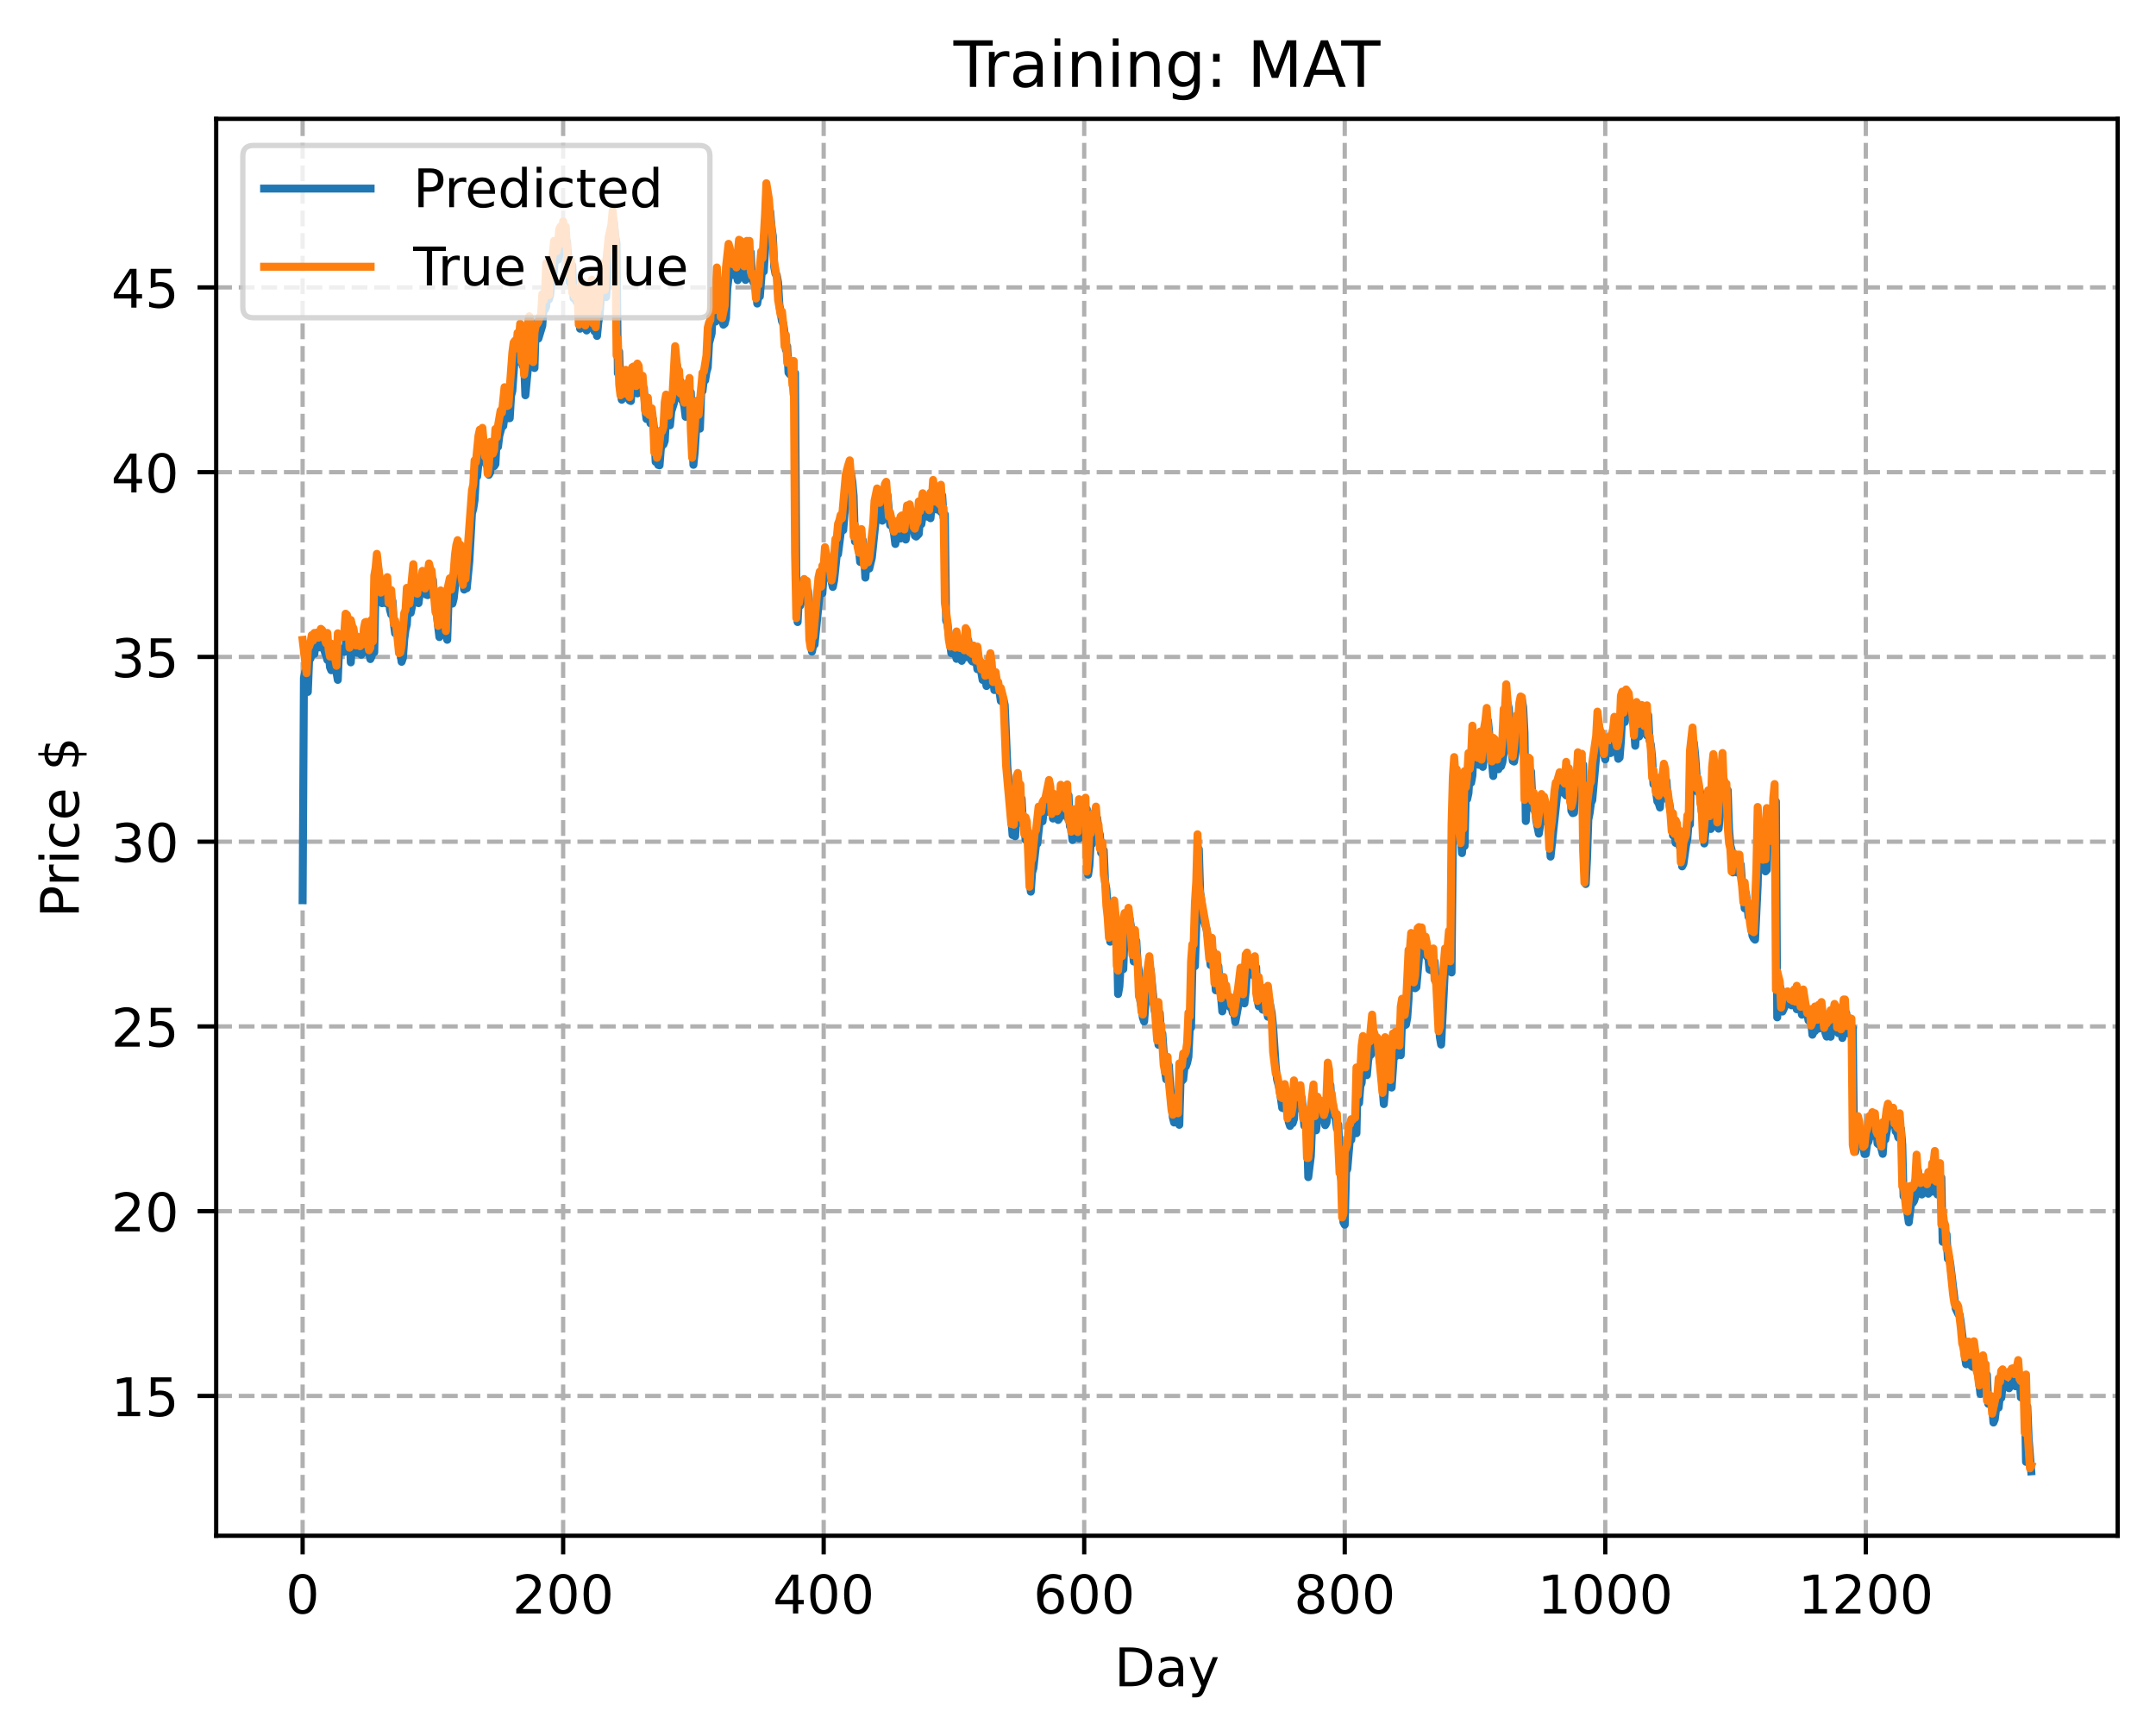 <?xml version="1.0" encoding="utf-8" standalone="no"?>
<!DOCTYPE svg PUBLIC "-//W3C//DTD SVG 1.1//EN"
  "http://www.w3.org/Graphics/SVG/1.1/DTD/svg11.dtd">
<!-- Created with matplotlib (https://matplotlib.org/) -->
<svg height="325.986pt" version="1.1" viewBox="0 0 404.923 325.986" width="404.923pt" xmlns="http://www.w3.org/2000/svg" xmlns:xlink="http://www.w3.org/1999/xlink">
 <defs>
  <style type="text/css">
*{stroke-linecap:butt;stroke-linejoin:round;}
  </style>
 </defs>
 <g id="figure_1">
  <g id="patch_1">
   <path d="M 0 325.986 
L 404.923 325.986 
L 404.923 0 
L 0 0 
z
" style="fill:#ffffff;"/>
  </g>
  <g id="axes_1">
   <g id="patch_2">
    <path d="M 40.603 288.43 
L 397.723 288.43 
L 397.723 22.318 
L 40.603 22.318 
z
" style="fill:#ffffff;"/>
   </g>
   <g id="matplotlib.axis_1">
    <g id="xtick_1">
     <g id="line2d_1">
      <path clip-path="url(#pf7773a6531)" d="M 56.836 288.43 
L 56.836 22.318 
" style="fill:none;stroke:#b0b0b0;stroke-dasharray:2.96,1.28;stroke-dashoffset:0;stroke-width:0.8;"/>
     </g>
     <g id="line2d_2">
      <defs>
       <path d="M 0 0 
L 0 3.5 
" id="m0241cb8e35" style="stroke:#000000;stroke-width:0.8;"/>
      </defs>
      <g>
       <use style="stroke:#000000;stroke-width:0.8;" x="56.836" xlink:href="#m0241cb8e35" y="288.43"/>
      </g>
     </g>
     <g id="text_1">
      <!-- 0 -->
      <defs>
       <path d="M 31.781 66.406 
Q 24.172 66.406 20.328 58.906 
Q 16.5 51.422 16.5 36.375 
Q 16.5 21.391 20.328 13.891 
Q 24.172 6.391 31.781 6.391 
Q 39.453 6.391 43.281 13.891 
Q 47.125 21.391 47.125 36.375 
Q 47.125 51.422 43.281 58.906 
Q 39.453 66.406 31.781 66.406 
z
M 31.781 74.219 
Q 44.047 74.219 50.516 64.516 
Q 56.984 54.828 56.984 36.375 
Q 56.984 17.969 50.516 8.266 
Q 44.047 -1.422 31.781 -1.422 
Q 19.531 -1.422 13.062 8.266 
Q 6.594 17.969 6.594 36.375 
Q 6.594 54.828 13.062 64.516 
Q 19.531 74.219 31.781 74.219 
z
" id="DejaVuSans-48"/>
      </defs>
      <g transform="translate(53.655 303.029)scale(0.1 -0.1)">
       <use xlink:href="#DejaVuSans-48"/>
      </g>
     </g>
    </g>
    <g id="xtick_2">
     <g id="line2d_3">
      <path clip-path="url(#pf7773a6531)" d="M 105.766 288.43 
L 105.766 22.318 
" style="fill:none;stroke:#b0b0b0;stroke-dasharray:2.96,1.28;stroke-dashoffset:0;stroke-width:0.8;"/>
     </g>
     <g id="line2d_4">
      <g>
       <use style="stroke:#000000;stroke-width:0.8;" x="105.766" xlink:href="#m0241cb8e35" y="288.43"/>
      </g>
     </g>
     <g id="text_2">
      <!-- 200 -->
      <defs>
       <path d="M 19.188 8.297 
L 53.609 8.297 
L 53.609 0 
L 7.328 0 
L 7.328 8.297 
Q 12.938 14.109 22.625 23.891 
Q 32.328 33.688 34.812 36.531 
Q 39.547 41.844 41.422 45.531 
Q 43.312 49.219 43.312 52.781 
Q 43.312 58.594 39.234 62.25 
Q 35.156 65.922 28.609 65.922 
Q 23.969 65.922 18.812 64.312 
Q 13.672 62.703 7.812 59.422 
L 7.812 69.391 
Q 13.766 71.781 18.938 73 
Q 24.125 74.219 28.422 74.219 
Q 39.75 74.219 46.484 68.547 
Q 53.219 62.891 53.219 53.422 
Q 53.219 48.922 51.531 44.891 
Q 49.859 40.875 45.406 35.406 
Q 44.188 33.984 37.641 27.219 
Q 31.109 20.453 19.188 8.297 
z
" id="DejaVuSans-50"/>
      </defs>
      <g transform="translate(96.223 303.029)scale(0.1 -0.1)">
       <use xlink:href="#DejaVuSans-50"/>
       <use x="63.623" xlink:href="#DejaVuSans-48"/>
       <use x="127.246" xlink:href="#DejaVuSans-48"/>
      </g>
     </g>
    </g>
    <g id="xtick_3">
     <g id="line2d_5">
      <path clip-path="url(#pf7773a6531)" d="M 154.697 288.43 
L 154.697 22.318 
" style="fill:none;stroke:#b0b0b0;stroke-dasharray:2.96,1.28;stroke-dashoffset:0;stroke-width:0.8;"/>
     </g>
     <g id="line2d_6">
      <g>
       <use style="stroke:#000000;stroke-width:0.8;" x="154.697" xlink:href="#m0241cb8e35" y="288.43"/>
      </g>
     </g>
     <g id="text_3">
      <!-- 400 -->
      <defs>
       <path d="M 37.797 64.312 
L 12.891 25.391 
L 37.797 25.391 
z
M 35.203 72.906 
L 47.609 72.906 
L 47.609 25.391 
L 58.016 25.391 
L 58.016 17.188 
L 47.609 17.188 
L 47.609 0 
L 37.797 0 
L 37.797 17.188 
L 4.891 17.188 
L 4.891 26.703 
z
" id="DejaVuSans-52"/>
      </defs>
      <g transform="translate(145.153 303.029)scale(0.1 -0.1)">
       <use xlink:href="#DejaVuSans-52"/>
       <use x="63.623" xlink:href="#DejaVuSans-48"/>
       <use x="127.246" xlink:href="#DejaVuSans-48"/>
      </g>
     </g>
    </g>
    <g id="xtick_4">
     <g id="line2d_7">
      <path clip-path="url(#pf7773a6531)" d="M 203.628 288.43 
L 203.628 22.318 
" style="fill:none;stroke:#b0b0b0;stroke-dasharray:2.96,1.28;stroke-dashoffset:0;stroke-width:0.8;"/>
     </g>
     <g id="line2d_8">
      <g>
       <use style="stroke:#000000;stroke-width:0.8;" x="203.628" xlink:href="#m0241cb8e35" y="288.43"/>
      </g>
     </g>
     <g id="text_4">
      <!-- 600 -->
      <defs>
       <path d="M 33.016 40.375 
Q 26.375 40.375 22.484 35.828 
Q 18.609 31.297 18.609 23.391 
Q 18.609 15.531 22.484 10.953 
Q 26.375 6.391 33.016 6.391 
Q 39.656 6.391 43.531 10.953 
Q 47.406 15.531 47.406 23.391 
Q 47.406 31.297 43.531 35.828 
Q 39.656 40.375 33.016 40.375 
z
M 52.594 71.297 
L 52.594 62.312 
Q 48.875 64.062 45.094 64.984 
Q 41.312 65.922 37.594 65.922 
Q 27.828 65.922 22.672 59.328 
Q 17.531 52.734 16.797 39.406 
Q 19.672 43.656 24.016 45.922 
Q 28.375 48.188 33.594 48.188 
Q 44.578 48.188 50.953 41.516 
Q 57.328 34.859 57.328 23.391 
Q 57.328 12.156 50.688 5.359 
Q 44.047 -1.422 33.016 -1.422 
Q 20.359 -1.422 13.672 8.266 
Q 6.984 17.969 6.984 36.375 
Q 6.984 53.656 15.188 63.938 
Q 23.391 74.219 37.203 74.219 
Q 40.922 74.219 44.703 73.484 
Q 48.484 72.75 52.594 71.297 
z
" id="DejaVuSans-54"/>
      </defs>
      <g transform="translate(194.084 303.029)scale(0.1 -0.1)">
       <use xlink:href="#DejaVuSans-54"/>
       <use x="63.623" xlink:href="#DejaVuSans-48"/>
       <use x="127.246" xlink:href="#DejaVuSans-48"/>
      </g>
     </g>
    </g>
    <g id="xtick_5">
     <g id="line2d_9">
      <path clip-path="url(#pf7773a6531)" d="M 252.558 288.43 
L 252.558 22.318 
" style="fill:none;stroke:#b0b0b0;stroke-dasharray:2.96,1.28;stroke-dashoffset:0;stroke-width:0.8;"/>
     </g>
     <g id="line2d_10">
      <g>
       <use style="stroke:#000000;stroke-width:0.8;" x="252.558" xlink:href="#m0241cb8e35" y="288.43"/>
      </g>
     </g>
     <g id="text_5">
      <!-- 800 -->
      <defs>
       <path d="M 31.781 34.625 
Q 24.75 34.625 20.719 30.859 
Q 16.703 27.094 16.703 20.516 
Q 16.703 13.922 20.719 10.156 
Q 24.75 6.391 31.781 6.391 
Q 38.812 6.391 42.859 10.172 
Q 46.922 13.969 46.922 20.516 
Q 46.922 27.094 42.891 30.859 
Q 38.875 34.625 31.781 34.625 
z
M 21.922 38.812 
Q 15.578 40.375 12.031 44.719 
Q 8.5 49.078 8.5 55.328 
Q 8.5 64.062 14.719 69.141 
Q 20.953 74.219 31.781 74.219 
Q 42.672 74.219 48.875 69.141 
Q 55.078 64.062 55.078 55.328 
Q 55.078 49.078 51.531 44.719 
Q 48 40.375 41.703 38.812 
Q 48.828 37.156 52.797 32.312 
Q 56.781 27.484 56.781 20.516 
Q 56.781 9.906 50.312 4.234 
Q 43.844 -1.422 31.781 -1.422 
Q 19.734 -1.422 13.25 4.234 
Q 6.781 9.906 6.781 20.516 
Q 6.781 27.484 10.781 32.312 
Q 14.797 37.156 21.922 38.812 
z
M 18.312 54.391 
Q 18.312 48.734 21.844 45.562 
Q 25.391 42.391 31.781 42.391 
Q 38.141 42.391 41.719 45.562 
Q 45.312 48.734 45.312 54.391 
Q 45.312 60.062 41.719 63.234 
Q 38.141 66.406 31.781 66.406 
Q 25.391 66.406 21.844 63.234 
Q 18.312 60.062 18.312 54.391 
z
" id="DejaVuSans-56"/>
      </defs>
      <g transform="translate(243.015 303.029)scale(0.1 -0.1)">
       <use xlink:href="#DejaVuSans-56"/>
       <use x="63.623" xlink:href="#DejaVuSans-48"/>
       <use x="127.246" xlink:href="#DejaVuSans-48"/>
      </g>
     </g>
    </g>
    <g id="xtick_6">
     <g id="line2d_11">
      <path clip-path="url(#pf7773a6531)" d="M 301.489 288.43 
L 301.489 22.318 
" style="fill:none;stroke:#b0b0b0;stroke-dasharray:2.96,1.28;stroke-dashoffset:0;stroke-width:0.8;"/>
     </g>
     <g id="line2d_12">
      <g>
       <use style="stroke:#000000;stroke-width:0.8;" x="301.489" xlink:href="#m0241cb8e35" y="288.43"/>
      </g>
     </g>
     <g id="text_6">
      <!-- 1000 -->
      <defs>
       <path d="M 12.406 8.297 
L 28.516 8.297 
L 28.516 63.922 
L 10.984 60.406 
L 10.984 69.391 
L 28.422 72.906 
L 38.281 72.906 
L 38.281 8.297 
L 54.391 8.297 
L 54.391 0 
L 12.406 0 
z
" id="DejaVuSans-49"/>
      </defs>
      <g transform="translate(288.764 303.029)scale(0.1 -0.1)">
       <use xlink:href="#DejaVuSans-49"/>
       <use x="63.623" xlink:href="#DejaVuSans-48"/>
       <use x="127.246" xlink:href="#DejaVuSans-48"/>
       <use x="190.869" xlink:href="#DejaVuSans-48"/>
      </g>
     </g>
    </g>
    <g id="xtick_7">
     <g id="line2d_13">
      <path clip-path="url(#pf7773a6531)" d="M 350.419 288.43 
L 350.419 22.318 
" style="fill:none;stroke:#b0b0b0;stroke-dasharray:2.96,1.28;stroke-dashoffset:0;stroke-width:0.8;"/>
     </g>
     <g id="line2d_14">
      <g>
       <use style="stroke:#000000;stroke-width:0.8;" x="350.419" xlink:href="#m0241cb8e35" y="288.43"/>
      </g>
     </g>
     <g id="text_7">
      <!-- 1200 -->
      <g transform="translate(337.694 303.029)scale(0.1 -0.1)">
       <use xlink:href="#DejaVuSans-49"/>
       <use x="63.623" xlink:href="#DejaVuSans-50"/>
       <use x="127.246" xlink:href="#DejaVuSans-48"/>
       <use x="190.869" xlink:href="#DejaVuSans-48"/>
      </g>
     </g>
    </g>
    <g id="text_8">
     <!-- Day -->
     <defs>
      <path d="M 19.672 64.797 
L 19.672 8.109 
L 31.594 8.109 
Q 46.688 8.109 53.688 14.938 
Q 60.688 21.781 60.688 36.531 
Q 60.688 51.172 53.688 57.984 
Q 46.688 64.797 31.594 64.797 
z
M 9.812 72.906 
L 30.078 72.906 
Q 51.266 72.906 61.172 64.094 
Q 71.094 55.281 71.094 36.531 
Q 71.094 17.672 61.125 8.828 
Q 51.172 0 30.078 0 
L 9.812 0 
z
" id="DejaVuSans-68"/>
      <path d="M 34.281 27.484 
Q 23.391 27.484 19.188 25 
Q 14.984 22.516 14.984 16.5 
Q 14.984 11.719 18.141 8.906 
Q 21.297 6.109 26.703 6.109 
Q 34.188 6.109 38.703 11.406 
Q 43.219 16.703 43.219 25.484 
L 43.219 27.484 
z
M 52.203 31.203 
L 52.203 0 
L 43.219 0 
L 43.219 8.297 
Q 40.141 3.328 35.547 0.953 
Q 30.953 -1.422 24.312 -1.422 
Q 15.922 -1.422 10.953 3.297 
Q 6 8.016 6 15.922 
Q 6 25.141 12.172 29.828 
Q 18.359 34.516 30.609 34.516 
L 43.219 34.516 
L 43.219 35.406 
Q 43.219 41.609 39.141 45 
Q 35.062 48.391 27.688 48.391 
Q 23 48.391 18.547 47.266 
Q 14.109 46.141 10.016 43.891 
L 10.016 52.203 
Q 14.938 54.109 19.578 55.047 
Q 24.219 56 28.609 56 
Q 40.484 56 46.344 49.844 
Q 52.203 43.703 52.203 31.203 
z
" id="DejaVuSans-97"/>
      <path d="M 32.172 -5.078 
Q 28.375 -14.844 24.75 -17.812 
Q 21.141 -20.797 15.094 -20.797 
L 7.906 -20.797 
L 7.906 -13.281 
L 13.188 -13.281 
Q 16.891 -13.281 18.938 -11.516 
Q 21 -9.766 23.484 -3.219 
L 25.094 0.875 
L 2.984 54.688 
L 12.5 54.688 
L 29.594 11.922 
L 46.688 54.688 
L 56.203 54.688 
z
" id="DejaVuSans-121"/>
     </defs>
     <g transform="translate(209.29 316.707)scale(0.1 -0.1)">
      <use xlink:href="#DejaVuSans-68"/>
      <use x="77.002" xlink:href="#DejaVuSans-97"/>
      <use x="138.281" xlink:href="#DejaVuSans-121"/>
     </g>
    </g>
   </g>
   <g id="matplotlib.axis_2">
    <g id="ytick_1">
     <g id="line2d_15">
      <path clip-path="url(#pf7773a6531)" d="M 40.603 262.173 
L 397.723 262.173 
" style="fill:none;stroke:#b0b0b0;stroke-dasharray:2.96,1.28;stroke-dashoffset:0;stroke-width:0.8;"/>
     </g>
     <g id="line2d_16">
      <defs>
       <path d="M 0 0 
L -3.5 0 
" id="m2249ee5ad1" style="stroke:#000000;stroke-width:0.8;"/>
      </defs>
      <g>
       <use style="stroke:#000000;stroke-width:0.8;" x="40.603" xlink:href="#m2249ee5ad1" y="262.173"/>
      </g>
     </g>
     <g id="text_9">
      <!-- 15 -->
      <defs>
       <path d="M 10.797 72.906 
L 49.516 72.906 
L 49.516 64.594 
L 19.828 64.594 
L 19.828 46.734 
Q 21.969 47.469 24.109 47.828 
Q 26.266 48.188 28.422 48.188 
Q 40.625 48.188 47.75 41.5 
Q 54.891 34.812 54.891 23.391 
Q 54.891 11.625 47.562 5.094 
Q 40.234 -1.422 26.906 -1.422 
Q 22.312 -1.422 17.547 -0.641 
Q 12.797 0.141 7.719 1.703 
L 7.719 11.625 
Q 12.109 9.234 16.797 8.062 
Q 21.484 6.891 26.703 6.891 
Q 35.156 6.891 40.078 11.328 
Q 45.016 15.766 45.016 23.391 
Q 45.016 31 40.078 35.438 
Q 35.156 39.891 26.703 39.891 
Q 22.75 39.891 18.812 39.016 
Q 14.891 38.141 10.797 36.281 
z
" id="DejaVuSans-53"/>
      </defs>
      <g transform="translate(20.878 265.973)scale(0.1 -0.1)">
       <use xlink:href="#DejaVuSans-49"/>
       <use x="63.623" xlink:href="#DejaVuSans-53"/>
      </g>
     </g>
    </g>
    <g id="ytick_2">
     <g id="line2d_17">
      <path clip-path="url(#pf7773a6531)" d="M 40.603 227.475 
L 397.723 227.475 
" style="fill:none;stroke:#b0b0b0;stroke-dasharray:2.96,1.28;stroke-dashoffset:0;stroke-width:0.8;"/>
     </g>
     <g id="line2d_18">
      <g>
       <use style="stroke:#000000;stroke-width:0.8;" x="40.603" xlink:href="#m2249ee5ad1" y="227.475"/>
      </g>
     </g>
     <g id="text_10">
      <!-- 20 -->
      <g transform="translate(20.878 231.274)scale(0.1 -0.1)">
       <use xlink:href="#DejaVuSans-50"/>
       <use x="63.623" xlink:href="#DejaVuSans-48"/>
      </g>
     </g>
    </g>
    <g id="ytick_3">
     <g id="line2d_19">
      <path clip-path="url(#pf7773a6531)" d="M 40.603 192.777 
L 397.723 192.777 
" style="fill:none;stroke:#b0b0b0;stroke-dasharray:2.96,1.28;stroke-dashoffset:0;stroke-width:0.8;"/>
     </g>
     <g id="line2d_20">
      <g>
       <use style="stroke:#000000;stroke-width:0.8;" x="40.603" xlink:href="#m2249ee5ad1" y="192.777"/>
      </g>
     </g>
     <g id="text_11">
      <!-- 25 -->
      <g transform="translate(20.878 196.576)scale(0.1 -0.1)">
       <use xlink:href="#DejaVuSans-50"/>
       <use x="63.623" xlink:href="#DejaVuSans-53"/>
      </g>
     </g>
    </g>
    <g id="ytick_4">
     <g id="line2d_21">
      <path clip-path="url(#pf7773a6531)" d="M 40.603 158.079 
L 397.723 158.079 
" style="fill:none;stroke:#b0b0b0;stroke-dasharray:2.96,1.28;stroke-dashoffset:0;stroke-width:0.8;"/>
     </g>
     <g id="line2d_22">
      <g>
       <use style="stroke:#000000;stroke-width:0.8;" x="40.603" xlink:href="#m2249ee5ad1" y="158.079"/>
      </g>
     </g>
     <g id="text_12">
      <!-- 30 -->
      <defs>
       <path d="M 40.578 39.312 
Q 47.656 37.797 51.625 33 
Q 55.609 28.219 55.609 21.188 
Q 55.609 10.406 48.188 4.484 
Q 40.766 -1.422 27.094 -1.422 
Q 22.516 -1.422 17.656 -0.516 
Q 12.797 0.391 7.625 2.203 
L 7.625 11.719 
Q 11.719 9.328 16.594 8.109 
Q 21.484 6.891 26.812 6.891 
Q 36.078 6.891 40.938 10.547 
Q 45.797 14.203 45.797 21.188 
Q 45.797 27.641 41.281 31.266 
Q 36.766 34.906 28.719 34.906 
L 20.219 34.906 
L 20.219 43.016 
L 29.109 43.016 
Q 36.375 43.016 40.234 45.922 
Q 44.094 48.828 44.094 54.297 
Q 44.094 59.906 40.109 62.906 
Q 36.141 65.922 28.719 65.922 
Q 24.656 65.922 20.016 65.031 
Q 15.375 64.156 9.812 62.312 
L 9.812 71.094 
Q 15.438 72.656 20.344 73.438 
Q 25.25 74.219 29.594 74.219 
Q 40.828 74.219 47.359 69.109 
Q 53.906 64.016 53.906 55.328 
Q 53.906 49.266 50.438 45.094 
Q 46.969 40.922 40.578 39.312 
z
" id="DejaVuSans-51"/>
      </defs>
      <g transform="translate(20.878 161.878)scale(0.1 -0.1)">
       <use xlink:href="#DejaVuSans-51"/>
       <use x="63.623" xlink:href="#DejaVuSans-48"/>
      </g>
     </g>
    </g>
    <g id="ytick_5">
     <g id="line2d_23">
      <path clip-path="url(#pf7773a6531)" d="M 40.603 123.38 
L 397.723 123.38 
" style="fill:none;stroke:#b0b0b0;stroke-dasharray:2.96,1.28;stroke-dashoffset:0;stroke-width:0.8;"/>
     </g>
     <g id="line2d_24">
      <g>
       <use style="stroke:#000000;stroke-width:0.8;" x="40.603" xlink:href="#m2249ee5ad1" y="123.38"/>
      </g>
     </g>
     <g id="text_13">
      <!-- 35 -->
      <g transform="translate(20.878 127.18)scale(0.1 -0.1)">
       <use xlink:href="#DejaVuSans-51"/>
       <use x="63.623" xlink:href="#DejaVuSans-53"/>
      </g>
     </g>
    </g>
    <g id="ytick_6">
     <g id="line2d_25">
      <path clip-path="url(#pf7773a6531)" d="M 40.603 88.682 
L 397.723 88.682 
" style="fill:none;stroke:#b0b0b0;stroke-dasharray:2.96,1.28;stroke-dashoffset:0;stroke-width:0.8;"/>
     </g>
     <g id="line2d_26">
      <g>
       <use style="stroke:#000000;stroke-width:0.8;" x="40.603" xlink:href="#m2249ee5ad1" y="88.682"/>
      </g>
     </g>
     <g id="text_14">
      <!-- 40 -->
      <g transform="translate(20.878 92.481)scale(0.1 -0.1)">
       <use xlink:href="#DejaVuSans-52"/>
       <use x="63.623" xlink:href="#DejaVuSans-48"/>
      </g>
     </g>
    </g>
    <g id="ytick_7">
     <g id="line2d_27">
      <path clip-path="url(#pf7773a6531)" d="M 40.603 53.984 
L 397.723 53.984 
" style="fill:none;stroke:#b0b0b0;stroke-dasharray:2.96,1.28;stroke-dashoffset:0;stroke-width:0.8;"/>
     </g>
     <g id="line2d_28">
      <g>
       <use style="stroke:#000000;stroke-width:0.8;" x="40.603" xlink:href="#m2249ee5ad1" y="53.984"/>
      </g>
     </g>
     <g id="text_15">
      <!-- 45 -->
      <g transform="translate(20.878 57.783)scale(0.1 -0.1)">
       <use xlink:href="#DejaVuSans-52"/>
       <use x="63.623" xlink:href="#DejaVuSans-53"/>
      </g>
     </g>
    </g>
    <g id="text_16">
     <!-- Price $ -->
     <defs>
      <path d="M 19.672 64.797 
L 19.672 37.406 
L 32.078 37.406 
Q 38.969 37.406 42.719 40.969 
Q 46.484 44.531 46.484 51.125 
Q 46.484 57.672 42.719 61.234 
Q 38.969 64.797 32.078 64.797 
z
M 9.812 72.906 
L 32.078 72.906 
Q 44.344 72.906 50.609 67.359 
Q 56.891 61.812 56.891 51.125 
Q 56.891 40.328 50.609 34.812 
Q 44.344 29.297 32.078 29.297 
L 19.672 29.297 
L 19.672 0 
L 9.812 0 
z
" id="DejaVuSans-80"/>
      <path d="M 41.109 46.297 
Q 39.594 47.172 37.812 47.578 
Q 36.031 48 33.891 48 
Q 26.266 48 22.188 43.047 
Q 18.109 38.094 18.109 28.812 
L 18.109 0 
L 9.078 0 
L 9.078 54.688 
L 18.109 54.688 
L 18.109 46.188 
Q 20.953 51.172 25.484 53.578 
Q 30.031 56 36.531 56 
Q 37.453 56 38.578 55.875 
Q 39.703 55.766 41.062 55.516 
z
" id="DejaVuSans-114"/>
      <path d="M 9.422 54.688 
L 18.406 54.688 
L 18.406 0 
L 9.422 0 
z
M 9.422 75.984 
L 18.406 75.984 
L 18.406 64.594 
L 9.422 64.594 
z
" id="DejaVuSans-105"/>
      <path d="M 48.781 52.594 
L 48.781 44.188 
Q 44.969 46.297 41.141 47.344 
Q 37.312 48.391 33.406 48.391 
Q 24.656 48.391 19.812 42.844 
Q 14.984 37.312 14.984 27.297 
Q 14.984 17.281 19.812 11.734 
Q 24.656 6.203 33.406 6.203 
Q 37.312 6.203 41.141 7.25 
Q 44.969 8.297 48.781 10.406 
L 48.781 2.094 
Q 45.016 0.344 40.984 -0.531 
Q 36.969 -1.422 32.422 -1.422 
Q 20.062 -1.422 12.781 6.344 
Q 5.516 14.109 5.516 27.297 
Q 5.516 40.672 12.859 48.328 
Q 20.219 56 33.016 56 
Q 37.156 56 41.109 55.141 
Q 45.062 54.297 48.781 52.594 
z
" id="DejaVuSans-99"/>
      <path d="M 56.203 29.594 
L 56.203 25.203 
L 14.891 25.203 
Q 15.484 15.922 20.484 11.062 
Q 25.484 6.203 34.422 6.203 
Q 39.594 6.203 44.453 7.469 
Q 49.312 8.734 54.109 11.281 
L 54.109 2.781 
Q 49.266 0.734 44.188 -0.344 
Q 39.109 -1.422 33.891 -1.422 
Q 20.797 -1.422 13.156 6.188 
Q 5.516 13.812 5.516 26.812 
Q 5.516 40.234 12.766 48.109 
Q 20.016 56 32.328 56 
Q 43.359 56 49.781 48.891 
Q 56.203 41.797 56.203 29.594 
z
M 47.219 32.234 
Q 47.125 39.594 43.094 43.984 
Q 39.062 48.391 32.422 48.391 
Q 24.906 48.391 20.391 44.141 
Q 15.875 39.891 15.188 32.172 
z
" id="DejaVuSans-101"/>
      <path id="DejaVuSans-32"/>
      <path d="M 33.797 -14.703 
L 28.906 -14.703 
L 28.859 0 
Q 23.734 0.094 18.609 1.188 
Q 13.484 2.297 8.297 4.5 
L 8.297 13.281 
Q 13.281 10.156 18.375 8.562 
Q 23.484 6.984 28.906 6.938 
L 28.906 29.203 
Q 18.109 30.953 13.203 35.156 
Q 8.297 39.359 8.297 46.688 
Q 8.297 54.641 13.625 59.219 
Q 18.953 63.812 28.906 64.5 
L 28.906 75.984 
L 33.797 75.984 
L 33.797 64.656 
Q 38.328 64.453 42.578 63.688 
Q 46.828 62.938 50.875 61.625 
L 50.875 53.078 
Q 46.828 55.125 42.547 56.25 
Q 38.281 57.375 33.797 57.562 
L 33.797 36.719 
Q 44.875 35.016 50.094 30.609 
Q 55.328 26.219 55.328 18.609 
Q 55.328 10.359 49.781 5.594 
Q 44.234 0.828 33.797 0.094 
z
M 28.906 37.594 
L 28.906 57.625 
Q 23.25 56.984 20.266 54.391 
Q 17.281 51.812 17.281 47.516 
Q 17.281 43.312 20.031 40.969 
Q 22.797 38.625 28.906 37.594 
z
M 33.797 28.219 
L 33.797 7.078 
Q 39.984 7.906 43.141 10.594 
Q 46.297 13.281 46.297 17.672 
Q 46.297 21.969 43.281 24.5 
Q 40.281 27.047 33.797 28.219 
z
" id="DejaVuSans-36"/>
     </defs>
     <g transform="translate(14.798 172.342)rotate(-90)scale(0.1 -0.1)">
      <use xlink:href="#DejaVuSans-80"/>
      <use x="58.553" xlink:href="#DejaVuSans-114"/>
      <use x="99.666" xlink:href="#DejaVuSans-105"/>
      <use x="127.449" xlink:href="#DejaVuSans-99"/>
      <use x="182.43" xlink:href="#DejaVuSans-101"/>
      <use x="243.953" xlink:href="#DejaVuSans-32"/>
      <use x="275.74" xlink:href="#DejaVuSans-36"/>
     </g>
    </g>
   </g>
   <g id="line2d_29">
    <path clip-path="url(#pf7773a6531)" d="M 56.836 169.074 
L 57.081 127.336 
L 57.325 126.142 
L 57.814 129.953 
L 58.059 123.79 
L 58.304 123.705 
L 58.793 121.771 
L 59.038 122.808 
L 59.282 120.805 
L 59.527 121.312 
L 59.772 120.314 
L 60.016 121.588 
L 60.261 121.085 
L 60.506 120.858 
L 61.484 123.946 
L 61.729 122.219 
L 61.974 125.307 
L 62.218 125.885 
L 62.463 124.327 
L 62.708 125.113 
L 62.952 124.914 
L 63.441 127.692 
L 63.686 122.035 
L 64.175 121.833 
L 64.42 122.255 
L 64.665 122.437 
L 64.909 121.497 
L 65.154 118.655 
L 65.643 118.856 
L 65.888 124.402 
L 66.133 119.776 
L 66.377 119.573 
L 66.622 119.985 
L 67.111 122.615 
L 67.356 121.518 
L 67.845 122.972 
L 68.09 122.53 
L 68.335 122.495 
L 68.824 118.656 
L 69.069 119.298 
L 69.313 122.526 
L 69.558 123.784 
L 69.802 123.246 
L 70.047 118.839 
L 70.292 122.505 
L 70.536 109.533 
L 70.781 108.781 
L 71.026 106.821 
L 71.515 110.148 
L 71.76 113.291 
L 72.004 113.074 
L 72.249 111.101 
L 72.494 113.31 
L 72.738 113.104 
L 72.983 110.885 
L 73.228 114.454 
L 73.472 115.383 
L 73.717 112.906 
L 73.962 117.089 
L 74.206 118.942 
L 74.451 118.999 
L 74.696 118.933 
L 75.429 124.297 
L 75.674 123.554 
L 75.919 120.112 
L 76.163 118.269 
L 76.408 117.307 
L 76.653 113.004 
L 77.142 115.089 
L 77.387 113.847 
L 77.631 111.658 
L 77.876 108.438 
L 78.121 111.513 
L 78.61 113.277 
L 78.855 111.343 
L 79.099 111.546 
L 79.344 110.947 
L 79.589 109.304 
L 79.833 110.111 
L 80.078 111.703 
L 80.323 111.78 
L 80.812 108.557 
L 81.301 108.871 
L 81.546 112.139 
L 81.79 112.887 
L 82.28 117.603 
L 82.524 119.653 
L 83.014 112.315 
L 83.503 114.637 
L 83.992 120.164 
L 84.237 112.96 
L 84.726 111.454 
L 84.971 113.369 
L 85.216 112.402 
L 85.46 110.121 
L 85.705 106.68 
L 86.194 103.718 
L 86.439 104.78 
L 86.684 104.07 
L 86.928 109.214 
L 87.173 110.733 
L 87.417 109.669 
L 87.662 110.489 
L 88.151 105.39 
L 88.641 96.421 
L 88.885 95.558 
L 89.13 93.941 
L 89.375 89.768 
L 89.619 89.486 
L 90.109 84.506 
L 90.353 83.608 
L 90.598 84.997 
L 90.843 83.012 
L 91.332 87.246 
L 91.577 86.533 
L 91.821 89.18 
L 92.066 88.736 
L 92.311 85.754 
L 92.555 85.924 
L 92.8 87.56 
L 93.044 87.179 
L 93.289 82.687 
L 93.534 83.917 
L 93.778 81.858 
L 94.268 80.028 
L 94.512 80.012 
L 94.757 78.169 
L 95.002 75.225 
L 95.246 76.366 
L 95.491 78.554 
L 95.736 78.542 
L 95.98 74.371 
L 96.225 73.438 
L 96.714 66.582 
L 96.959 65.974 
L 97.204 67.892 
L 97.448 64.962 
L 97.693 65.818 
L 97.938 62.711 
L 98.182 68.717 
L 98.427 67.843 
L 98.672 74.24 
L 99.161 69.019 
L 99.405 63.59 
L 99.65 61.966 
L 99.895 62.932 
L 100.139 68.195 
L 100.384 69.12 
L 100.629 60.662 
L 101.118 63.585 
L 101.852 61.163 
L 102.097 57.58 
L 102.341 58.151 
L 102.586 57.594 
L 102.831 52.799 
L 103.075 56.264 
L 103.32 55.47 
L 103.565 53 
L 103.809 52.942 
L 104.299 47.894 
L 104.788 48.789 
L 105.032 48.058 
L 105.277 43.348 
L 105.522 44.41 
L 105.766 47.327 
L 106.011 43.793 
L 106.256 47.398 
L 106.5 45.369 
L 106.99 53.027 
L 107.234 52.333 
L 107.479 49.82 
L 107.724 56.009 
L 107.968 54.78 
L 108.213 56.621 
L 108.458 56.453 
L 108.702 57.193 
L 108.947 61.739 
L 109.192 60.693 
L 109.436 54.83 
L 109.926 58.606 
L 110.17 62.071 
L 110.415 57.548 
L 110.66 57.568 
L 110.904 59.005 
L 111.393 54.142 
L 111.638 62.21 
L 111.883 61.508 
L 112.127 63.095 
L 112.372 60.525 
L 112.617 59.176 
L 112.861 55.857 
L 113.106 54.461 
L 113.351 51.872 
L 113.595 55.254 
L 113.84 55.792 
L 114.574 45.41 
L 114.819 45.908 
L 115.308 41.748 
L 115.553 44.336 
L 115.797 45.694 
L 116.042 70.105 
L 116.287 66.04 
L 116.531 73.36 
L 116.776 75.075 
L 117.02 73.108 
L 117.265 74.715 
L 117.754 72.696 
L 118.244 75.213 
L 118.488 75.319 
L 118.733 71.841 
L 119.222 71.416 
L 119.467 72.372 
L 119.712 73.891 
L 119.956 70.554 
L 120.201 71.001 
L 120.446 73.712 
L 120.69 73.15 
L 120.935 72.904 
L 121.18 76.877 
L 121.424 78.692 
L 121.669 78.711 
L 121.914 76.565 
L 122.158 79.499 
L 122.403 78.344 
L 122.648 78.745 
L 122.892 81.096 
L 123.137 86.747 
L 123.381 86.177 
L 123.626 87.322 
L 123.871 87.398 
L 124.115 84.243 
L 124.36 83.582 
L 124.605 83.481 
L 124.849 82.795 
L 125.094 78.251 
L 125.339 76.19 
L 125.828 79.888 
L 126.073 77.303 
L 126.562 75.74 
L 127.051 68.232 
L 127.296 69.405 
L 127.541 71.822 
L 127.785 71.571 
L 128.03 75.105 
L 128.275 75.388 
L 128.519 76.285 
L 128.764 78.283 
L 129.008 75.669 
L 129.253 74.88 
L 129.498 76.228 
L 129.742 73.678 
L 130.232 87.298 
L 130.476 84.917 
L 130.721 80.945 
L 130.966 79.266 
L 131.21 78.56 
L 131.455 80.51 
L 131.7 73.589 
L 131.944 73.437 
L 132.189 71.291 
L 132.434 71.424 
L 132.678 69.865 
L 132.923 69.044 
L 133.168 64.459 
L 133.657 62.611 
L 133.902 57.451 
L 134.146 58.251 
L 134.391 60.403 
L 134.636 57.803 
L 134.88 52.52 
L 135.125 56.584 
L 135.369 56.675 
L 135.614 60.14 
L 135.859 60.98 
L 136.103 60.769 
L 136.348 59.797 
L 136.593 54.255 
L 137.082 49.891 
L 137.327 49.441 
L 137.816 51.655 
L 138.061 50.755 
L 138.305 51.073 
L 138.55 52.623 
L 139.039 47.294 
L 139.284 47.439 
L 139.529 50.126 
L 139.773 50.633 
L 140.018 52.576 
L 140.263 50.819 
L 140.507 46.607 
L 140.752 47.794 
L 140.996 47.379 
L 141.241 52.305 
L 141.486 52.993 
L 141.73 52.913 
L 141.975 53.93 
L 142.22 57.016 
L 142.464 55.549 
L 142.709 55.677 
L 143.198 49.527 
L 143.443 50.985 
L 143.932 43.232 
L 144.177 37.984 
L 144.666 39.837 
L 144.911 42.835 
L 145.156 44.361 
L 145.4 50.116 
L 145.645 51.413 
L 145.89 51.688 
L 146.134 53.036 
L 146.379 57.227 
L 146.868 60.358 
L 147.113 60.77 
L 147.357 62.601 
L 147.602 65.707 
L 147.847 65.038 
L 148.091 69.985 
L 148.336 70.292 
L 148.581 69.323 
L 148.825 69.211 
L 149.07 74.128 
L 149.315 70.049 
L 149.559 108.453 
L 149.804 116.832 
L 150.049 112.001 
L 150.293 113.739 
L 150.783 111.602 
L 151.027 112.325 
L 151.272 110.598 
L 151.517 111.62 
L 151.761 110.964 
L 152.006 113.85 
L 152.251 120.126 
L 152.495 122.38 
L 152.74 121.198 
L 152.984 121.07 
L 153.963 111.364 
L 154.208 109.91 
L 154.452 111.42 
L 154.697 107.993 
L 154.942 108.57 
L 155.186 105.121 
L 155.676 106.495 
L 156.165 109.179 
L 156.41 110.236 
L 156.654 109.033 
L 157.144 104.275 
L 157.388 104.102 
L 157.878 100.216 
L 158.122 99.365 
L 158.367 99.564 
L 158.612 96.441 
L 158.856 94.946 
L 159.101 91.505 
L 159.59 89.82 
L 159.835 88.981 
L 160.079 90.437 
L 160.324 93.173 
L 160.569 101.688 
L 160.813 100.173 
L 161.058 100.687 
L 161.547 105.543 
L 161.792 102.373 
L 162.037 101.445 
L 162.281 104.149 
L 162.526 108.489 
L 162.771 105.145 
L 163.26 106.785 
L 163.749 104.728 
L 164.728 95.199 
L 164.972 93.577 
L 165.217 95.337 
L 165.462 96.097 
L 165.706 97.796 
L 166.44 93.256 
L 166.685 92.986 
L 167.174 98.615 
L 167.419 98.477 
L 167.664 99.114 
L 167.908 100.208 
L 168.153 102.165 
L 168.398 100.696 
L 168.642 100.64 
L 168.887 99.802 
L 169.132 101.141 
L 169.376 99.356 
L 169.621 99.185 
L 169.866 100.025 
L 170.11 101.337 
L 170.6 97.73 
L 170.844 98.748 
L 171.089 96.783 
L 171.333 98.038 
L 171.578 98.518 
L 171.823 100.615 
L 172.067 100.775 
L 172.557 100.277 
L 172.801 97.172 
L 173.046 98.448 
L 173.535 95.186 
L 173.78 96.272 
L 174.269 97.067 
L 174.514 95.637 
L 174.759 97.328 
L 175.003 94.745 
L 175.248 95.544 
L 175.493 92.3 
L 175.982 95.706 
L 176.227 94.037 
L 176.471 95.813 
L 176.716 96.142 
L 176.96 93.055 
L 177.205 97.163 
L 177.45 96.621 
L 177.694 116.555 
L 177.939 117.154 
L 178.673 122.681 
L 178.918 122.114 
L 179.162 122.856 
L 179.407 122.627 
L 179.652 123.746 
L 179.896 120.828 
L 180.141 122.549 
L 180.63 124.12 
L 181.12 122.447 
L 181.364 123.442 
L 181.609 120.515 
L 181.854 120.261 
L 182.098 122.809 
L 182.343 123.89 
L 182.588 124.204 
L 182.832 124.294 
L 183.077 123.079 
L 183.321 123.724 
L 183.566 125.69 
L 183.811 124.007 
L 184.055 124.854 
L 184.545 127.709 
L 184.789 126.915 
L 185.034 127.527 
L 185.279 128.844 
L 185.768 128.283 
L 186.013 126.294 
L 186.257 125.476 
L 186.502 126.78 
L 186.747 129.6 
L 186.991 129.555 
L 187.236 128.557 
L 187.481 129.738 
L 187.725 129.957 
L 187.97 131.655 
L 188.215 131.3 
L 188.459 131.297 
L 188.704 132.404 
L 189.193 143.969 
L 190.172 156.835 
L 190.416 156.362 
L 190.661 157.062 
L 191.15 148.294 
L 191.395 147.891 
L 191.64 149.656 
L 191.884 150.019 
L 192.129 154.784 
L 192.374 154.502 
L 192.618 157.742 
L 192.863 155.463 
L 193.108 157.634 
L 193.352 164.697 
L 193.597 167.469 
L 193.842 163.871 
L 194.086 163.056 
L 194.575 158.63 
L 194.82 158.455 
L 195.309 153.795 
L 195.554 153.902 
L 195.799 154.262 
L 196.043 152.113 
L 196.288 152.134 
L 196.533 152.487 
L 196.777 151.608 
L 197.267 148.904 
L 197.511 149.498 
L 197.756 153.734 
L 198.001 151.49 
L 198.245 151.731 
L 198.735 154.004 
L 198.979 153.649 
L 199.224 152.689 
L 199.469 149.979 
L 199.713 150.38 
L 199.958 152.46 
L 200.203 152.117 
L 200.447 153.544 
L 200.692 149.376 
L 200.936 155.185 
L 201.181 155.19 
L 201.426 157.781 
L 201.915 154.673 
L 202.404 155.555 
L 202.649 157.469 
L 202.894 152.594 
L 203.383 155.368 
L 203.628 155.877 
L 203.872 154.837 
L 204.117 151.994 
L 204.362 164.279 
L 204.606 162.55 
L 204.851 157.929 
L 205.096 158.516 
L 205.585 154.729 
L 205.83 155.34 
L 206.074 153.676 
L 206.319 155.973 
L 206.563 156.734 
L 206.808 160.16 
L 207.053 160.415 
L 207.297 159.703 
L 207.542 165.632 
L 207.787 166.946 
L 208.521 176.869 
L 208.765 175.115 
L 209.01 175.847 
L 209.255 175.231 
L 209.499 171.976 
L 209.744 174.749 
L 209.989 186.693 
L 210.233 185.29 
L 210.478 181.267 
L 210.723 181.264 
L 210.967 182.027 
L 211.212 175.793 
L 211.457 174.743 
L 211.701 174.653 
L 211.946 174.058 
L 212.191 172.669 
L 212.435 174.243 
L 212.68 176.649 
L 212.924 180.582 
L 213.414 176.716 
L 213.658 181.042 
L 213.903 182.355 
L 214.148 187.899 
L 214.392 189.113 
L 214.637 191.11 
L 214.882 191.841 
L 215.126 188.608 
L 215.616 186.426 
L 216.105 182.102 
L 216.839 189.715 
L 217.084 190.68 
L 217.573 196.233 
L 217.818 190.274 
L 218.062 194.21 
L 218.307 194.138 
L 218.796 201.119 
L 219.041 202.724 
L 219.285 201.717 
L 219.53 200.112 
L 220.019 207.347 
L 220.264 209.816 
L 220.509 210.824 
L 220.753 210.603 
L 221.243 208.463 
L 221.487 211.257 
L 221.732 202.41 
L 221.977 203.005 
L 222.221 202.742 
L 222.466 200.411 
L 222.711 200.299 
L 222.955 199.615 
L 223.2 198.494 
L 223.445 193.349 
L 223.689 193.008 
L 223.934 182.222 
L 224.179 180.864 
L 224.423 181.458 
L 225.157 159.486 
L 225.402 167.502 
L 226.136 173.04 
L 226.625 174.581 
L 226.87 176.095 
L 227.359 181.244 
L 227.604 179.458 
L 227.848 178.657 
L 228.338 185.987 
L 228.827 181.462 
L 229.072 185.224 
L 229.316 187.068 
L 229.561 189.955 
L 230.05 185.576 
L 230.295 187.335 
L 230.539 187.323 
L 230.784 188.555 
L 231.029 189.165 
L 231.273 188.961 
L 231.518 190.205 
L 231.763 190.131 
L 232.007 191.964 
L 232.741 187.84 
L 233.231 184.403 
L 233.72 188.457 
L 233.965 186.149 
L 234.209 182.1 
L 234.454 180.967 
L 234.699 183.078 
L 234.943 181.844 
L 235.433 182.215 
L 235.677 183.406 
L 235.922 181.677 
L 236.167 187.745 
L 236.411 188.992 
L 236.656 186.227 
L 236.9 187.451 
L 237.145 189.629 
L 237.39 188.156 
L 237.634 187.808 
L 237.879 188.582 
L 238.124 190.957 
L 238.368 187.771 
L 238.858 190.35 
L 239.102 192.725 
L 239.592 200.239 
L 239.836 202.687 
L 240.326 204.586 
L 240.815 208.075 
L 241.06 208.153 
L 241.304 207.985 
L 241.549 205.794 
L 241.794 207.44 
L 242.038 210.727 
L 242.283 211.467 
L 242.527 208.941 
L 242.772 210.96 
L 243.017 210.204 
L 243.261 205.582 
L 243.751 208.1 
L 243.995 208.168 
L 244.24 208.071 
L 244.485 206.175 
L 244.974 211.439 
L 245.219 210.351 
L 245.463 211.622 
L 245.708 221.082 
L 246.197 217.107 
L 246.442 210.882 
L 246.687 208.485 
L 246.931 207.232 
L 247.176 212.3 
L 247.665 208.185 
L 247.91 210.077 
L 248.155 208.281 
L 248.644 209.573 
L 248.888 211.325 
L 249.133 210.86 
L 249.378 208.243 
L 249.622 203.384 
L 249.867 203.826 
L 250.112 208.01 
L 250.356 207.384 
L 250.601 209.505 
L 250.846 210.033 
L 251.09 211.974 
L 251.335 211.217 
L 251.824 220.856 
L 252.069 222.388 
L 252.314 229.553 
L 252.558 230.018 
L 252.803 220.059 
L 253.048 219.551 
L 253.537 213.692 
L 253.782 214.077 
L 254.026 211.59 
L 254.271 212.073 
L 254.515 212.047 
L 254.76 212.837 
L 255.005 201.891 
L 255.249 207.175 
L 255.494 203.993 
L 255.739 203.375 
L 255.983 199.093 
L 256.228 197.685 
L 256.473 198.5 
L 256.717 201.93 
L 256.962 199.131 
L 257.207 198.07 
L 257.451 198.112 
L 257.941 193.56 
L 258.185 195.626 
L 258.43 195.842 
L 258.675 197.517 
L 258.919 197.555 
L 259.409 201.02 
L 259.898 207.362 
L 260.143 204.463 
L 260.387 196.752 
L 260.632 199.19 
L 260.876 199.599 
L 261.121 198.353 
L 261.366 204.26 
L 261.855 197.179 
L 262.1 198.412 
L 262.344 196.42 
L 262.589 196.228 
L 263.078 198.186 
L 263.323 191.469 
L 263.568 190.105 
L 263.812 192.579 
L 264.057 192.438 
L 264.302 191.105 
L 264.546 187.615 
L 264.791 180.504 
L 265.036 180.352 
L 265.28 178.301 
L 265.77 185.606 
L 266.014 185.413 
L 266.748 176.987 
L 266.993 178.376 
L 267.237 176.361 
L 267.482 177.328 
L 267.727 179.159 
L 267.971 179.65 
L 268.216 179.318 
L 268.461 182.086 
L 268.705 182.198 
L 268.95 181.101 
L 269.195 182.44 
L 269.439 180.571 
L 269.684 184.467 
L 269.929 185.277 
L 270.418 194.749 
L 270.663 196.187 
L 271.152 186.62 
L 271.397 181.313 
L 271.641 180.239 
L 271.886 181.994 
L 272.131 180.447 
L 272.375 177.986 
L 272.62 182.646 
L 272.864 157.683 
L 273.354 145.148 
L 273.598 148.391 
L 273.843 148.066 
L 274.577 160.226 
L 274.822 157.008 
L 275.066 158.899 
L 275.311 148.329 
L 275.556 150.075 
L 275.8 148.952 
L 276.045 144.823 
L 276.29 147.009 
L 276.534 145.663 
L 276.779 140.428 
L 277.024 143.035 
L 277.268 143.008 
L 277.513 142.637 
L 277.758 143.65 
L 278.002 142.284 
L 278.247 139.804 
L 278.491 144.03 
L 279.225 137.836 
L 279.47 135.386 
L 280.449 145.751 
L 280.693 141.444 
L 280.938 140.653 
L 281.427 144.474 
L 281.672 143.131 
L 281.917 143.928 
L 282.161 143.169 
L 282.406 141.468 
L 282.651 136.48 
L 282.895 135.85 
L 283.14 132.03 
L 283.385 133.077 
L 283.874 140.704 
L 284.118 142.906 
L 284.363 143.033 
L 284.608 141.457 
L 285.097 136.54 
L 285.342 137.416 
L 285.831 131.415 
L 286.076 132.838 
L 286.32 137.667 
L 286.565 154.205 
L 286.81 148.148 
L 287.299 145.042 
L 287.544 144.874 
L 287.788 149.944 
L 288.033 152.007 
L 288.278 150.918 
L 288.522 154.066 
L 289.012 156.568 
L 289.746 151.616 
L 289.99 154.253 
L 290.235 151.988 
L 290.724 153.739 
L 290.969 156.297 
L 291.213 160.885 
L 292.437 149.45 
L 292.681 149.02 
L 292.926 148.247 
L 293.171 147.926 
L 293.415 148.242 
L 293.66 148.814 
L 294.149 149.39 
L 294.394 145.688 
L 294.639 147.249 
L 294.883 146.779 
L 295.128 152.293 
L 295.373 152.716 
L 295.617 152.643 
L 295.862 148.981 
L 296.106 148.611 
L 296.351 148.768 
L 296.596 143.297 
L 296.84 144.833 
L 297.085 145.029 
L 297.33 143.605 
L 297.574 160.841 
L 297.819 166.034 
L 298.064 161.296 
L 298.308 153.948 
L 298.553 152.718 
L 298.798 150.831 
L 299.042 150.313 
L 299.532 144.813 
L 299.776 142.084 
L 300.021 140.839 
L 300.266 136.19 
L 300.755 138.528 
L 301 139.251 
L 301.244 141.602 
L 301.489 142.629 
L 301.734 140.532 
L 301.978 140.326 
L 302.223 140.681 
L 302.467 141.445 
L 302.712 140.756 
L 302.957 140.759 
L 303.201 139.852 
L 303.446 137.839 
L 303.691 140.969 
L 303.935 142.521 
L 304.18 142.291 
L 304.425 139.19 
L 304.669 134.574 
L 304.914 133.199 
L 305.159 135.613 
L 305.648 131.89 
L 305.893 132.375 
L 306.137 132.11 
L 306.382 134.239 
L 306.627 134.772 
L 306.871 136.268 
L 307.116 140.064 
L 307.361 136.005 
L 307.605 134.493 
L 307.85 138.323 
L 308.094 137.233 
L 308.339 134.792 
L 308.584 134.37 
L 308.828 135.264 
L 309.073 137.307 
L 309.318 138.13 
L 309.562 134.322 
L 309.807 139.018 
L 310.052 139.876 
L 310.296 142.405 
L 310.541 147.293 
L 310.786 147.003 
L 311.275 150.516 
L 311.52 150.85 
L 311.764 151.664 
L 312.009 147.039 
L 312.254 148.247 
L 312.498 148.301 
L 312.743 146.099 
L 312.988 146.668 
L 313.232 150.192 
L 313.477 150.593 
L 313.966 153.69 
L 314.211 156.915 
L 314.455 155.183 
L 314.7 158.31 
L 314.945 156.166 
L 315.189 156.535 
L 315.434 158.956 
L 315.679 157.697 
L 315.923 162.723 
L 316.168 162.239 
L 316.657 158.778 
L 316.902 157.588 
L 317.147 154.528 
L 317.391 154.849 
L 317.636 140.559 
L 317.881 141.656 
L 318.125 139.487 
L 318.37 141.797 
L 318.859 148.753 
L 319.104 147.879 
L 319.349 149.018 
L 319.593 152.421 
L 319.838 153.243 
L 320.082 158.417 
L 320.572 153.527 
L 320.816 153.425 
L 321.306 155.694 
L 321.55 154.882 
L 321.795 147.335 
L 322.04 145.079 
L 322.284 146.529 
L 322.529 147.147 
L 322.774 155.639 
L 323.752 146.416 
L 323.997 150.385 
L 324.486 148.417 
L 324.731 155.58 
L 324.976 158.723 
L 325.22 159.625 
L 325.465 163.858 
L 325.71 163.616 
L 325.954 162.259 
L 326.199 163.856 
L 326.443 163.789 
L 326.688 162.79 
L 326.933 162.377 
L 327.177 165.836 
L 327.422 166.835 
L 327.667 170.599 
L 327.911 167.743 
L 328.401 172.204 
L 328.645 171.714 
L 329.135 175.749 
L 329.379 176.253 
L 329.624 176.481 
L 330.113 166.273 
L 330.358 156.953 
L 330.603 157.802 
L 330.847 157.164 
L 331.337 162.721 
L 331.581 163.659 
L 331.826 163.381 
L 332.07 154.899 
L 332.56 158.69 
L 332.804 159.183 
L 333.049 158.596 
L 333.294 152.955 
L 333.538 150.525 
L 333.783 191.078 
L 334.028 185.002 
L 334.272 185.209 
L 334.517 185.935 
L 334.762 189.991 
L 335.251 188.922 
L 335.496 187.629 
L 335.74 187.414 
L 336.23 188.138 
L 336.474 188.817 
L 336.719 188.407 
L 336.964 188.802 
L 337.208 187.759 
L 337.453 189.555 
L 337.698 187.552 
L 337.942 188.918 
L 338.187 189.322 
L 338.431 190.572 
L 338.676 189.93 
L 338.921 188.467 
L 339.165 189.901 
L 339.41 190.263 
L 339.655 191.651 
L 339.899 191.838 
L 340.144 191.562 
L 340.389 194.334 
L 340.633 193.789 
L 340.878 193.65 
L 341.123 191.364 
L 341.367 191.687 
L 341.612 193.188 
L 341.857 191.5 
L 342.101 192.348 
L 342.346 190.218 
L 342.835 194.015 
L 343.08 194.689 
L 343.569 193.967 
L 343.814 194.722 
L 344.058 192.705 
L 344.303 192.98 
L 344.548 192.485 
L 344.792 190.712 
L 345.037 190.795 
L 345.282 194.047 
L 345.526 193.397 
L 345.771 192.343 
L 346.016 194.947 
L 346.505 190.713 
L 346.75 190.264 
L 346.994 194.069 
L 347.239 193.115 
L 347.728 193.506 
L 347.973 193.047 
L 348.218 215.476 
L 348.462 216.285 
L 348.952 212.837 
L 349.196 212.113 
L 349.441 213.164 
L 349.686 214.726 
L 349.93 215.067 
L 350.175 216.745 
L 350.419 216.731 
L 350.664 214.816 
L 350.909 214.443 
L 351.398 212.405 
L 351.643 213.318 
L 351.887 211.753 
L 352.132 212.198 
L 352.377 211.309 
L 352.621 214.775 
L 352.866 214.969 
L 353.111 214.765 
L 353.6 216.71 
L 353.845 213.093 
L 354.089 214.021 
L 354.823 209.713 
L 355.068 210.147 
L 355.313 211.098 
L 355.802 210.476 
L 356.046 212.507 
L 356.291 212.718 
L 356.536 213.633 
L 356.78 213.807 
L 357.025 212.004 
L 357.27 214.986 
L 357.514 224.674 
L 357.759 224.461 
L 358.493 229.574 
L 358.982 225.632 
L 359.227 225.939 
L 359.472 225.559 
L 359.961 224.047 
L 360.206 219.806 
L 360.45 222.273 
L 360.695 222.275 
L 360.94 224.344 
L 361.184 224.086 
L 361.429 223.269 
L 361.674 223.736 
L 361.918 223.259 
L 362.163 224.202 
L 362.407 222.352 
L 362.897 223.81 
L 363.141 221.018 
L 363.386 220.488 
L 363.631 219.162 
L 363.875 224.349 
L 364.12 222.284 
L 364.365 222.864 
L 364.609 221.169 
L 364.854 233.232 
L 365.099 230.532 
L 365.343 231.566 
L 365.588 231.833 
L 365.833 236.417 
L 366.077 236.212 
L 366.322 237.646 
L 367.301 245.766 
L 367.79 246.796 
L 368.034 246.899 
L 368.279 248.506 
L 369.013 254.635 
L 369.258 256.229 
L 369.502 255.489 
L 369.747 253.856 
L 369.992 254.345 
L 370.236 256.506 
L 370.481 256.723 
L 370.726 255.707 
L 370.97 253.994 
L 371.215 255.509 
L 371.704 259.595 
L 371.949 261.796 
L 372.194 259.976 
L 372.438 259.363 
L 372.683 257.362 
L 372.928 258.89 
L 373.172 258.199 
L 373.417 263.655 
L 373.662 263.01 
L 374.151 263.982 
L 374.395 267.175 
L 374.64 266.584 
L 374.885 264.643 
L 375.374 264.363 
L 375.619 261.902 
L 375.863 262.543 
L 376.108 260.373 
L 376.353 259.603 
L 376.597 260.226 
L 376.842 260.207 
L 377.087 260.311 
L 377.331 260.73 
L 377.576 260.054 
L 377.821 260.265 
L 378.065 259.272 
L 378.31 259.226 
L 378.555 260.367 
L 378.799 259.983 
L 379.289 258.061 
L 379.533 262.445 
L 379.778 261.812 
L 380.022 261.901 
L 380.267 261.577 
L 380.512 274.56 
L 380.756 264.155 
L 381.001 270.066 
L 381.49 276.334 
L 381.49 276.334 
" style="fill:none;stroke:#1f77b4;stroke-linecap:square;stroke-width:1.5;"/>
   </g>
   <g id="line2d_30">
    <path clip-path="url(#pf7773a6531)" d="M 56.836 120.188 
L 57.57 126.434 
L 57.814 121.854 
L 58.059 121.437 
L 58.304 120.743 
L 58.548 119.286 
L 58.793 120.327 
L 59.038 118.87 
L 59.282 119.286 
L 59.527 118.8 
L 59.772 119.772 
L 60.261 118.106 
L 60.506 118.314 
L 60.75 119.633 
L 60.995 120.049 
L 61.24 120.813 
L 61.484 118.87 
L 61.729 122.062 
L 61.974 123.311 
L 62.218 120.882 
L 62.463 121.923 
L 62.708 122.409 
L 63.197 125.046 
L 63.441 118.939 
L 63.686 119.911 
L 63.931 119.564 
L 64.42 119.633 
L 64.665 118.8 
L 64.909 115.261 
L 65.154 115.469 
L 65.399 116.51 
L 65.643 121.646 
L 65.888 116.441 
L 66.133 117.551 
L 66.377 117.967 
L 66.867 121.229 
L 67.111 119.564 
L 67.356 120.119 
L 67.601 121.368 
L 67.845 120.466 
L 68.09 121.021 
L 68.335 118.037 
L 68.579 116.857 
L 68.824 116.788 
L 69.069 120.882 
L 69.313 122.131 
L 69.558 121.646 
L 69.802 116.371 
L 70.047 120.466 
L 70.292 108.113 
L 70.536 106.725 
L 70.781 104.019 
L 71.27 108.46 
L 71.515 111.305 
L 71.76 110.958 
L 72.004 109.085 
L 72.249 110.542 
L 72.494 111.028 
L 72.738 108.391 
L 72.983 113.249 
L 73.228 113.11 
L 73.472 110.82 
L 73.962 117.135 
L 74.206 116.51 
L 74.451 117.829 
L 74.94 122.686 
L 75.185 122.548 
L 75.429 121.229 
L 75.919 115.122 
L 76.163 114.567 
L 76.408 110.403 
L 76.653 111.444 
L 76.897 113.387 
L 77.631 105.962 
L 77.876 110.195 
L 78.365 111.514 
L 78.61 108.738 
L 78.855 109.015 
L 79.099 109.015 
L 79.344 107.211 
L 79.589 108.183 
L 79.833 110.542 
L 80.078 109.917 
L 80.567 105.823 
L 80.812 106.864 
L 81.056 107.142 
L 81.546 112.277 
L 81.79 114.983 
L 82.035 115.469 
L 82.28 117.551 
L 82.524 112.138 
L 82.769 110.889 
L 83.014 111.444 
L 83.258 113.318 
L 83.748 118.523 
L 83.992 110.82 
L 84.482 108.599 
L 84.726 110.75 
L 85.216 107.28 
L 85.46 104.088 
L 85.705 102.353 
L 85.95 101.451 
L 86.194 102.7 
L 86.439 102.284 
L 86.684 108.46 
L 86.928 109.848 
L 87.173 107.697 
L 87.417 108.738 
L 88.641 92.083 
L 88.885 90.972 
L 89.13 86.461 
L 89.375 86.808 
L 89.864 81.812 
L 90.109 80.702 
L 90.353 82.783 
L 90.598 80.355 
L 91.087 85.768 
L 91.332 85.074 
L 91.577 88.96 
L 91.821 87.294 
L 92.066 82.992 
L 92.311 83.477 
L 92.555 85.212 
L 92.8 84.518 
L 93.044 80.563 
L 93.289 82.159 
L 93.534 79.938 
L 94.023 77.093 
L 94.268 77.509 
L 94.757 72.721 
L 95.002 73.831 
L 95.246 76.26 
L 95.491 76.121 
L 96.225 66.198 
L 96.47 64.324 
L 96.714 63.977 
L 96.959 65.434 
L 97.204 62.52 
L 97.448 64.046 
L 97.693 60.785 
L 97.938 67.933 
L 98.182 65.92 
L 98.427 70.362 
L 98.916 66.059 
L 99.161 60.577 
L 99.405 59.397 
L 99.65 60.785 
L 99.895 67.724 
L 100.139 68.002 
L 100.384 62.45 
L 100.629 61.062 
L 100.873 60.854 
L 101.118 60.438 
L 101.363 59.466 
L 101.607 59.258 
L 101.852 55.233 
L 102.097 56.413 
L 102.341 55.302 
L 102.586 49.404 
L 102.831 54.47 
L 103.075 55.441 
L 103.32 51.555 
L 103.565 50.375 
L 104.054 45.24 
L 104.543 47.183 
L 104.788 45.865 
L 105.032 43.019 
L 105.277 42.534 
L 105.522 45.726 
L 105.766 41.562 
L 106.011 45.865 
L 106.256 42.534 
L 106.745 51.555 
L 106.99 49.612 
L 107.234 48.918 
L 107.479 55.025 
L 107.724 53.915 
L 107.968 55.719 
L 108.213 54.4 
L 108.458 55.302 
L 108.702 60.993 
L 108.947 58.703 
L 109.192 52.735 
L 109.681 55.858 
L 109.926 61.132 
L 110.17 54.747 
L 110.66 57.731 
L 110.904 53.637 
L 111.149 52.527 
L 111.393 60.785 
L 111.638 60.091 
L 111.883 61.479 
L 112.127 58.425 
L 112.372 57.87 
L 112.861 51.833 
L 113.106 49.473 
L 113.351 53.706 
L 113.595 54.47 
L 113.84 49.196 
L 114.329 44.407 
L 114.819 42.256 
L 115.063 39.549 
L 115.553 44.754 
L 115.797 66.753 
L 116.042 63.63 
L 116.287 72.166 
L 116.531 74.248 
L 116.776 71.958 
L 117.02 73.97 
L 117.51 69.459 
L 117.754 71.125 
L 117.999 74.109 
L 118.244 74.595 
L 118.488 69.945 
L 118.733 68.974 
L 118.978 68.835 
L 119.467 72.513 
L 119.712 68.28 
L 119.956 68.696 
L 120.201 72.166 
L 120.446 70.847 
L 120.69 70.57 
L 121.18 77.232 
L 121.424 77.509 
L 121.669 74.664 
L 121.914 77.926 
L 122.158 76.954 
L 122.403 76.677 
L 122.648 78.828 
L 122.892 85.004 
L 123.137 83.686 
L 123.381 85.976 
L 123.626 85.212 
L 124.115 80.84 
L 124.36 80.979 
L 124.605 80.146 
L 124.849 75.497 
L 125.094 74.109 
L 125.583 78.065 
L 125.828 74.595 
L 126.073 75.289 
L 126.317 73.97 
L 126.807 65.018 
L 127.296 70.153 
L 127.541 69.598 
L 127.785 73.901 
L 128.03 73.693 
L 128.275 74.178 
L 128.519 75.636 
L 128.764 72.652 
L 129.008 71.958 
L 129.253 73.554 
L 129.498 70.986 
L 129.742 80.702 
L 129.987 85.976 
L 130.476 80.216 
L 130.721 76.538 
L 130.966 75.219 
L 131.21 77.926 
L 131.944 70.015 
L 132.189 69.806 
L 132.678 66.753 
L 132.923 61.548 
L 133.168 60.577 
L 133.412 60.091 
L 133.657 54.609 
L 134.146 58.287 
L 134.391 55.302 
L 134.636 50.237 
L 134.88 53.706 
L 135.125 54.678 
L 135.369 59.536 
L 135.614 59.744 
L 136.103 57.384 
L 136.348 50.167 
L 136.837 45.795 
L 137.082 46.697 
L 137.571 49.612 
L 137.816 48.363 
L 138.061 49.057 
L 138.305 50.237 
L 138.795 45.032 
L 139.039 45.171 
L 139.284 48.432 
L 139.529 48.224 
L 139.773 50.028 
L 140.018 48.502 
L 140.263 45.24 
L 140.507 45.934 
L 140.752 45.24 
L 140.996 51 
L 141.241 51.833 
L 141.486 51.416 
L 141.73 53.082 
L 141.975 56.066 
L 142.22 52.735 
L 142.464 53.498 
L 142.954 47.252 
L 143.198 48.502 
L 143.688 40.174 
L 143.932 34.414 
L 144.422 37.398 
L 144.666 41.007 
L 144.911 42.742 
L 145.4 49.196 
L 145.89 52.18 
L 146.134 56.343 
L 146.624 59.189 
L 146.868 58.495 
L 147.113 60.924 
L 147.357 65.087 
L 147.602 62.936 
L 147.847 68.141 
L 148.336 67.586 
L 148.581 67.933 
L 148.825 72.305 
L 149.07 67.794 
L 149.315 103.672 
L 149.559 116.094 
L 149.804 111.236 
L 150.049 113.249 
L 150.538 109.917 
L 150.783 111.028 
L 151.027 108.738 
L 151.272 110.958 
L 151.517 109.085 
L 151.761 111.93 
L 152.006 120.119 
L 152.251 121.715 
L 152.495 119.564 
L 152.74 119.564 
L 153.718 108.46 
L 153.963 107.35 
L 154.208 110.195 
L 154.452 106.239 
L 154.697 106.309 
L 154.942 102.77 
L 155.676 106.795 
L 155.92 107.211 
L 156.165 109.015 
L 156.41 107.558 
L 156.899 101.243 
L 157.144 101.174 
L 157.388 98.398 
L 157.633 97.773 
L 157.878 96.732 
L 158.122 97.357 
L 158.856 89.029 
L 159.345 87.225 
L 159.59 86.461 
L 160.079 92.777 
L 160.324 100.757 
L 160.569 98.606 
L 160.813 99.3 
L 161.058 102.7 
L 161.303 103.811 
L 161.792 99.369 
L 162.281 106.239 
L 162.526 102.7 
L 163.015 105.615 
L 163.26 104.782 
L 163.994 98.398 
L 164.239 94.095 
L 164.728 91.736 
L 165.217 94.442 
L 165.462 92.777 
L 165.706 93.54 
L 165.951 92.638 
L 166.196 90.903 
L 166.44 90.486 
L 166.93 97.01 
L 167.174 96.246 
L 167.908 99.855 
L 168.153 97.981 
L 168.398 98.675 
L 168.642 97.773 
L 168.887 99.3 
L 169.132 97.01 
L 169.376 96.802 
L 169.866 99.439 
L 170.355 94.928 
L 170.6 96.94 
L 170.844 94.72 
L 171.089 96.177 
L 171.333 96.524 
L 171.578 98.953 
L 171.823 99.3 
L 172.067 98.467 
L 172.312 98.051 
L 172.557 94.164 
L 172.801 96.038 
L 173.291 92.638 
L 173.535 94.373 
L 173.78 95.136 
L 174.269 93.332 
L 174.514 95.83 
L 174.759 92.499 
L 175.003 93.887 
L 175.248 90.14 
L 175.737 94.234 
L 175.982 91.736 
L 176.227 93.887 
L 176.471 94.72 
L 176.716 91.042 
L 176.96 96.038 
L 177.205 95.414 
L 177.45 113.249 
L 177.939 116.718 
L 178.184 120.049 
L 178.428 121.437 
L 178.673 120.605 
L 178.918 121.299 
L 179.162 120.466 
L 179.407 121.646 
L 179.652 118.592 
L 180.141 121.646 
L 180.386 121.715 
L 180.63 121.368 
L 180.875 120.535 
L 181.12 122.131 
L 181.364 117.967 
L 181.609 118.384 
L 181.854 121.715 
L 182.098 122.478 
L 182.343 122.201 
L 182.588 122.825 
L 182.832 121.229 
L 183.077 121.715 
L 183.321 124.074 
L 183.566 121.437 
L 183.811 123.45 
L 184.055 124.283 
L 184.3 125.74 
L 184.545 124.491 
L 184.789 125.462 
L 185.034 126.92 
L 185.279 126.295 
L 185.523 126.781 
L 185.768 123.866 
L 186.013 122.686 
L 186.257 124.491 
L 186.502 128.099 
L 186.747 127.475 
L 186.991 126.226 
L 187.236 127.961 
L 187.481 128.099 
L 187.725 129.765 
L 187.97 129.21 
L 188.459 131.153 
L 188.948 143.714 
L 189.927 154.748 
L 190.172 153.568 
L 190.416 154.886 
L 190.906 145.795 
L 191.15 145.171 
L 191.395 148.016 
L 191.64 147.322 
L 191.884 153.776 
L 192.129 153.013 
L 192.374 156.691 
L 192.618 153.498 
L 192.863 154.331 
L 193.352 166.545 
L 193.597 161.826 
L 193.842 161.34 
L 194.331 156.413 
L 194.575 155.927 
L 195.065 151.486 
L 195.554 152.458 
L 195.799 150.653 
L 196.043 150.237 
L 196.288 150.098 
L 196.777 147.739 
L 197.022 146.489 
L 197.267 147.669 
L 197.511 152.874 
L 197.756 148.988 
L 198.49 152.388 
L 198.735 151.902 
L 198.979 150.514 
L 199.224 147.392 
L 199.469 148.016 
L 199.713 149.751 
L 199.958 149.82 
L 200.203 151.972 
L 200.447 147.322 
L 200.692 154.123 
L 200.936 154.054 
L 201.181 156.205 
L 201.426 153.36 
L 201.67 151.972 
L 201.915 152.527 
L 202.16 152.735 
L 202.404 156.274 
L 202.649 150.098 
L 202.894 152.874 
L 203.138 154.054 
L 203.383 154.47 
L 203.628 152.805 
L 203.872 149.82 
L 204.117 163.7 
L 204.362 161.132 
L 204.606 155.442 
L 204.851 156.552 
L 205.34 152.735 
L 205.585 153.013 
L 205.83 151.486 
L 206.074 154.817 
L 206.319 154.886 
L 206.563 159.397 
L 207.053 158.217 
L 207.297 164.324 
L 207.542 165.643 
L 207.787 170.084 
L 208.031 172.305 
L 208.276 176.122 
L 208.521 173.207 
L 208.765 173.693 
L 209.255 169.113 
L 209.499 171.68 
L 209.744 181.396 
L 209.989 182.298 
L 210.233 179.036 
L 210.478 179.592 
L 210.723 179.592 
L 210.967 172.583 
L 211.212 171.472 
L 211.457 172.444 
L 211.701 172.027 
L 211.946 170.501 
L 212.191 172.583 
L 212.68 179.383 
L 212.924 175.844 
L 213.169 174.664 
L 213.414 178.759 
L 213.658 180.979 
L 213.903 187.156 
L 214.148 187.433 
L 214.392 190.07 
L 214.637 190.556 
L 214.882 186.392 
L 215.86 179.592 
L 216.35 185.282 
L 216.594 188.405 
L 216.839 188.96 
L 217.328 195.414 
L 217.573 188.197 
L 217.818 192.499 
L 218.062 192.43 
L 218.551 199.994 
L 218.796 201.313 
L 219.285 198.467 
L 219.53 203.325 
L 220.019 208.391 
L 220.264 209.363 
L 220.509 209.085 
L 220.998 206.101 
L 221.243 209.085 
L 221.487 199.717 
L 221.732 200.411 
L 221.977 200.133 
L 222.221 197.843 
L 222.466 198.12 
L 222.711 197.565 
L 222.955 195.83 
L 223.2 190.209 
L 223.445 190.903 
L 223.689 180.633 
L 223.934 177.371 
L 224.179 177.371 
L 224.423 169.46 
L 224.668 165.573 
L 224.912 156.691 
L 225.157 166.406 
L 226.625 174.595 
L 227.114 180.077 
L 227.604 176.122 
L 228.093 184.658 
L 228.338 180.771 
L 228.582 179.245 
L 228.827 183.894 
L 229.316 187.503 
L 229.806 183.478 
L 230.05 185.351 
L 230.295 185.074 
L 230.539 186.809 
L 230.784 187.156 
L 231.029 187.225 
L 231.273 188.752 
L 231.518 188.197 
L 231.763 190.348 
L 232.252 187.086 
L 232.497 185.768 
L 232.986 181.743 
L 233.475 186.739 
L 233.965 179.245 
L 234.209 178.898 
L 234.454 181.188 
L 234.699 179.869 
L 235.188 180.771 
L 235.433 181.535 
L 235.677 179.592 
L 235.922 186.531 
L 236.167 187.989 
L 236.411 183.478 
L 236.9 187.433 
L 237.145 185.56 
L 237.39 185.56 
L 237.634 187.364 
L 237.879 190.14 
L 238.124 185.143 
L 238.858 191.736 
L 239.102 197.565 
L 239.592 201.59 
L 239.836 201.798 
L 240.081 202.978 
L 240.326 205.199 
L 240.57 206.101 
L 240.815 206.24 
L 241.06 205.823 
L 241.304 203.603 
L 241.549 205.199 
L 241.794 210.057 
L 242.038 209.293 
L 242.283 207.142 
L 242.527 209.224 
L 242.772 207.905 
L 243.017 202.909 
L 243.261 204.574 
L 243.506 205.129 
L 243.751 206.101 
L 243.995 206.032 
L 244.24 203.811 
L 244.729 210.057 
L 244.974 208.322 
L 245.219 209.571 
L 245.463 217.482 
L 245.708 217.482 
L 245.953 215.331 
L 246.197 207.836 
L 246.687 203.672 
L 246.931 209.64 
L 247.176 207.142 
L 247.421 205.962 
L 247.665 207.905 
L 247.91 206.656 
L 248.155 207.975 
L 248.399 208.322 
L 248.644 209.432 
L 248.888 208.599 
L 249.133 205.823 
L 249.378 199.578 
L 249.622 200.896 
L 249.867 206.379 
L 250.112 205.338 
L 250.356 207.558 
L 250.846 209.432 
L 251.09 209.224 
L 251.58 220.327 
L 251.824 220.119 
L 252.069 228.655 
L 252.314 227.961 
L 252.558 216.233 
L 252.803 215.678 
L 253.048 214.845 
L 253.292 211.306 
L 253.537 211.167 
L 253.782 210.195 
L 254.026 210.334 
L 254.271 209.987 
L 254.515 209.918 
L 254.76 200.48 
L 255.005 205.685 
L 255.249 201.243 
L 255.494 200.757 
L 255.739 196.316 
L 255.983 194.581 
L 256.228 196.316 
L 256.473 200.48 
L 256.717 196.663 
L 256.962 195.345 
L 257.207 195.692 
L 257.696 190.556 
L 257.941 193.679 
L 258.185 194.234 
L 258.43 195.414 
L 258.675 194.859 
L 259.653 205.268 
L 259.898 201.243 
L 260.143 194.789 
L 260.387 197.288 
L 260.632 196.941 
L 260.876 195.969 
L 261.121 202.839 
L 261.366 197.149 
L 261.61 194.095 
L 261.855 196.386 
L 262.1 193.748 
L 262.344 193.957 
L 262.834 196.386 
L 263.078 189.029 
L 263.323 187.572 
L 263.568 190.14 
L 263.812 190.626 
L 264.057 188.821 
L 264.546 178.412 
L 264.791 178.273 
L 265.036 175.22 
L 265.525 184.519 
L 265.77 183.2 
L 266.259 174.317 
L 266.503 174.109 
L 266.748 175.636 
L 266.993 174.179 
L 267.482 177.718 
L 267.727 175.914 
L 267.971 177.093 
L 268.216 179.453 
L 268.461 178.481 
L 268.705 179.383 
L 268.95 180.979 
L 269.195 178.134 
L 269.439 184.033 
L 269.684 183.755 
L 270.173 193.679 
L 270.418 192.916 
L 270.663 187.086 
L 271.397 178.134 
L 271.641 179.106 
L 271.886 177.648 
L 272.131 174.803 
L 272.375 180.563 
L 272.62 154.886 
L 272.864 145.865 
L 273.109 142.187 
L 273.354 145.518 
L 273.598 144.477 
L 274.088 156.344 
L 274.332 158.356 
L 274.577 152.805 
L 274.822 155.65 
L 275.066 144.824 
L 275.311 147.877 
L 275.556 145.657 
L 275.8 141.424 
L 276.045 144.408 
L 276.29 141.979 
L 276.534 136.288 
L 276.779 140.938 
L 277.024 140.868 
L 277.268 140.591 
L 277.513 142.326 
L 278.002 137.399 
L 278.247 142.673 
L 278.736 136.705 
L 278.981 135.317 
L 279.225 132.957 
L 279.47 136.982 
L 279.715 138.509 
L 279.959 142.534 
L 280.204 143.02 
L 280.449 138.578 
L 280.693 138.786 
L 280.938 140.036 
L 281.183 142.673 
L 281.427 140.938 
L 281.672 141.77 
L 281.917 141.562 
L 282.161 138.786 
L 282.406 133.165 
L 282.651 132.957 
L 282.895 128.516 
L 283.14 131.639 
L 283.385 136.705 
L 283.629 137.884 
L 283.874 141.146 
L 284.118 142.117 
L 284.363 140.105 
L 284.852 134.345 
L 285.097 135.317 
L 285.342 132.055 
L 285.586 130.806 
L 285.831 130.945 
L 286.076 136.982 
L 286.32 150.237 
L 286.565 144.061 
L 286.81 143.714 
L 287.054 142.256 
L 287.299 142.464 
L 287.544 148.918 
L 287.788 150.514 
L 288.033 148.849 
L 288.278 152.388 
L 288.767 154.817 
L 289.501 149.127 
L 289.746 151.694 
L 289.99 149.612 
L 290.479 151.555 
L 290.724 153.984 
L 290.969 159.397 
L 291.213 155.927 
L 291.458 154.262 
L 291.947 148.571 
L 292.192 146.975 
L 292.437 146.767 
L 292.926 145.032 
L 293.171 145.379 
L 293.415 146.489 
L 293.905 147.183 
L 294.149 143.089 
L 294.394 145.31 
L 294.639 144.269 
L 294.883 150.584 
L 295.128 151.486 
L 295.373 150.445 
L 295.862 145.102 
L 296.106 145.934 
L 296.351 141.285 
L 296.596 143.297 
L 296.84 143.297 
L 297.085 141.562 
L 297.33 159.744 
L 297.574 165.782 
L 298.064 151.139 
L 298.553 147.322 
L 298.798 146.836 
L 299.042 143.297 
L 299.532 139.897 
L 299.776 138.231 
L 300.021 133.651 
L 300.51 137.815 
L 300.755 137.537 
L 301.244 141.632 
L 301.489 138.439 
L 301.734 139.133 
L 302.223 138.786 
L 302.467 138.162 
L 302.712 137.884 
L 302.957 136.913 
L 303.201 134.623 
L 303.446 139.203 
L 303.691 140.174 
L 303.935 139.133 
L 304.18 136.843 
L 304.425 130.667 
L 304.669 129.904 
L 304.914 133.859 
L 305.403 129.487 
L 305.893 130.181 
L 306.137 132.541 
L 306.382 132.818 
L 306.627 134.623 
L 306.871 138.162 
L 307.116 133.443 
L 307.361 131.847 
L 307.605 136.011 
L 307.85 134.692 
L 308.094 132.402 
L 308.339 132.402 
L 308.584 133.304 
L 308.828 136.358 
L 309.073 136.149 
L 309.318 132.471 
L 309.562 137.954 
L 309.807 138.301 
L 310.052 140.938 
L 310.296 146.073 
L 310.541 144.616 
L 311.03 148.918 
L 311.275 148.988 
L 311.52 149.473 
L 311.764 146.004 
L 312.009 147.461 
L 312.498 143.436 
L 312.743 144.408 
L 312.988 149.196 
L 313.232 148.641 
L 313.722 152.735 
L 313.966 156.136 
L 314.211 152.735 
L 314.455 156.621 
L 314.7 154.054 
L 314.945 154.609 
L 315.189 157.662 
L 315.434 155.997 
L 315.679 161.965 
L 315.923 160.855 
L 316.168 158.217 
L 316.657 156.83 
L 316.902 153.152 
L 317.147 153.776 
L 317.391 141.007 
L 317.881 136.635 
L 318.615 148.016 
L 318.859 146.073 
L 319.104 147.461 
L 319.349 150.931 
L 319.593 151.833 
L 319.838 157.732 
L 320.327 152.18 
L 320.572 150.723 
L 320.816 148.433 
L 321.061 153.29 
L 321.306 151.972 
L 321.55 144.13 
L 321.795 141.632 
L 322.04 144.199 
L 322.284 145.518 
L 322.529 154.47 
L 323.508 141.424 
L 323.752 147.739 
L 323.997 147.253 
L 324.242 147.183 
L 324.486 155.372 
L 324.731 158.356 
L 324.976 159.397 
L 325.22 163.7 
L 325.465 161.132 
L 325.71 160.299 
L 325.954 161.618 
L 326.199 162.173 
L 326.443 160.508 
L 326.688 160.508 
L 326.933 164.533 
L 327.177 166.337 
L 327.422 169.46 
L 327.667 165.712 
L 327.911 168.349 
L 328.156 169.598 
L 328.401 169.598 
L 328.645 173.138 
L 328.89 174.803 
L 329.135 174.526 
L 329.379 175.081 
L 329.869 163.214 
L 330.113 151.555 
L 330.358 154.817 
L 330.603 154.47 
L 331.092 161.479 
L 331.337 160.924 
L 331.581 161.41 
L 331.826 151.764 
L 332.315 157.593 
L 332.56 157.94 
L 332.804 156.413 
L 333.049 149.82 
L 333.294 147.253 
L 333.538 185.907 
L 333.783 182.437 
L 334.272 184.38 
L 334.517 189.238 
L 334.762 187.433 
L 335.006 187.086 
L 335.251 186.392 
L 335.496 186.67 
L 335.74 186.184 
L 336.23 187.711 
L 336.474 186.462 
L 336.719 187.989 
L 336.964 185.837 
L 337.208 188.127 
L 337.453 185.143 
L 337.698 187.295 
L 337.942 187.433 
L 338.187 189.099 
L 338.676 185.837 
L 339.165 188.96 
L 339.41 190.279 
L 339.655 189.654 
L 339.899 189.515 
L 340.144 192.638 
L 340.633 191.389 
L 340.878 189.029 
L 341.123 189.585 
L 341.367 191.528 
L 341.612 188.683 
L 341.857 190.209 
L 342.101 188.197 
L 342.591 193.054 
L 342.835 192.361 
L 343.08 192.222 
L 343.325 191.667 
L 343.569 191.667 
L 343.814 189.723 
L 344.058 190.279 
L 344.303 190.001 
L 344.548 188.544 
L 344.792 189.029 
L 345.037 192.985 
L 345.526 190.487 
L 345.771 193.332 
L 346.26 187.711 
L 346.505 187.711 
L 346.75 192.708 
L 346.994 191.111 
L 347.239 191.111 
L 347.484 192.014 
L 347.728 191.32 
L 347.973 215.053 
L 348.218 216.372 
L 348.462 212.694 
L 348.952 209.64 
L 349.196 210.681 
L 349.441 213.665 
L 349.686 213.179 
L 349.93 215.4 
L 350.175 215.123 
L 350.419 212.763 
L 350.664 212.069 
L 351.153 209.571 
L 351.398 210.751 
L 351.643 208.877 
L 351.887 210.404 
L 352.132 209.085 
L 352.377 212.486 
L 352.621 213.041 
L 352.866 212.555 
L 353.111 214.359 
L 353.355 215.331 
L 353.6 210.751 
L 353.845 212.347 
L 354.334 208.391 
L 354.579 207.281 
L 354.823 208.183 
L 355.068 209.71 
L 355.313 208.044 
L 355.557 208.044 
L 355.802 211.028 
L 356.046 210.612 
L 356.291 211.722 
L 356.536 212 
L 356.78 209.085 
L 357.025 212.555 
L 357.27 222.826 
L 357.514 222.479 
L 358.004 227.336 
L 358.248 227.545 
L 358.738 222.756 
L 358.982 223.242 
L 359.227 223.103 
L 359.472 222.687 
L 359.716 221.438 
L 359.961 216.857 
L 360.206 220.605 
L 360.45 220.744 
L 360.695 222.201 
L 360.94 221.854 
L 361.184 221.091 
L 361.429 221.368 
L 361.674 221.368 
L 361.918 222.409 
L 362.163 220.119 
L 362.407 221.576 
L 362.652 221.576 
L 362.897 218.454 
L 363.141 218.384 
L 363.386 216.164 
L 363.631 221.923 
L 363.875 219.911 
L 364.12 221.091 
L 364.365 218.454 
L 364.609 229.973 
L 364.854 227.336 
L 365.099 229.418 
L 365.343 230.112 
L 365.588 234.554 
L 365.833 234.415 
L 366.077 235.942 
L 366.811 243.159 
L 367.056 244.755 
L 367.301 245.31 
L 367.545 244.894 
L 367.79 245.379 
L 368.279 249.543 
L 368.524 252.319 
L 368.768 253.082 
L 369.013 254.956 
L 369.502 251.972 
L 369.747 251.972 
L 369.992 254.47 
L 370.236 254.401 
L 370.481 253.707 
L 370.726 251.903 
L 370.97 253.776 
L 371.215 257.385 
L 371.46 258.287 
L 371.704 260.23 
L 371.949 258.148 
L 372.194 257.316 
L 372.438 254.54 
L 372.683 256.344 
L 372.928 256.205 
L 373.172 263.076 
L 373.417 261.826 
L 373.662 262.104 
L 373.906 262.173 
L 374.151 265.504 
L 374.885 262.104 
L 375.129 262.104 
L 375.374 258.842 
L 375.619 259.536 
L 375.863 257.454 
L 376.108 257.177 
L 376.353 258.287 
L 376.597 258.357 
L 376.842 258.01 
L 377.087 258.634 
L 377.331 257.593 
L 377.576 257.871 
L 377.821 257.038 
L 378.065 256.969 
L 378.31 258.079 
L 378.555 257.801 
L 379.044 255.442 
L 379.289 258.981 
L 379.533 259.398 
L 379.778 259.051 
L 380.022 259.606 
L 380.267 269.113 
L 380.512 258.148 
L 380.756 268.28 
L 381.246 275.775 
L 381.49 275.22 
L 381.49 275.22 
" style="fill:none;stroke:#ff7f0e;stroke-linecap:square;stroke-width:1.5;"/>
   </g>
   <g id="patch_3">
    <path d="M 40.603 288.43 
L 40.603 22.318 
" style="fill:none;stroke:#000000;stroke-linecap:square;stroke-linejoin:miter;stroke-width:0.8;"/>
   </g>
   <g id="patch_4">
    <path d="M 397.723 288.43 
L 397.723 22.318 
" style="fill:none;stroke:#000000;stroke-linecap:square;stroke-linejoin:miter;stroke-width:0.8;"/>
   </g>
   <g id="patch_5">
    <path d="M 40.603 288.43 
L 397.723 288.43 
" style="fill:none;stroke:#000000;stroke-linecap:square;stroke-linejoin:miter;stroke-width:0.8;"/>
   </g>
   <g id="patch_6">
    <path d="M 40.603 22.318 
L 397.723 22.318 
" style="fill:none;stroke:#000000;stroke-linecap:square;stroke-linejoin:miter;stroke-width:0.8;"/>
   </g>
   <g id="text_17">
    <!-- Training: MAT -->
    <defs>
     <path d="M -0.297 72.906 
L 61.375 72.906 
L 61.375 64.594 
L 35.5 64.594 
L 35.5 0 
L 25.594 0 
L 25.594 64.594 
L -0.297 64.594 
z
" id="DejaVuSans-84"/>
     <path d="M 54.891 33.016 
L 54.891 0 
L 45.906 0 
L 45.906 32.719 
Q 45.906 40.484 42.875 44.328 
Q 39.844 48.188 33.797 48.188 
Q 26.516 48.188 22.312 43.547 
Q 18.109 38.922 18.109 30.906 
L 18.109 0 
L 9.078 0 
L 9.078 54.688 
L 18.109 54.688 
L 18.109 46.188 
Q 21.344 51.125 25.703 53.562 
Q 30.078 56 35.797 56 
Q 45.219 56 50.047 50.172 
Q 54.891 44.344 54.891 33.016 
z
" id="DejaVuSans-110"/>
     <path d="M 45.406 27.984 
Q 45.406 37.75 41.375 43.109 
Q 37.359 48.484 30.078 48.484 
Q 22.859 48.484 18.828 43.109 
Q 14.797 37.75 14.797 27.984 
Q 14.797 18.266 18.828 12.891 
Q 22.859 7.516 30.078 7.516 
Q 37.359 7.516 41.375 12.891 
Q 45.406 18.266 45.406 27.984 
z
M 54.391 6.781 
Q 54.391 -7.172 48.188 -13.984 
Q 42 -20.797 29.203 -20.797 
Q 24.469 -20.797 20.266 -20.094 
Q 16.062 -19.391 12.109 -17.922 
L 12.109 -9.188 
Q 16.062 -11.328 19.922 -12.344 
Q 23.781 -13.375 27.781 -13.375 
Q 36.625 -13.375 41.016 -8.766 
Q 45.406 -4.156 45.406 5.172 
L 45.406 9.625 
Q 42.625 4.781 38.281 2.391 
Q 33.938 0 27.875 0 
Q 17.828 0 11.672 7.656 
Q 5.516 15.328 5.516 27.984 
Q 5.516 40.672 11.672 48.328 
Q 17.828 56 27.875 56 
Q 33.938 56 38.281 53.609 
Q 42.625 51.219 45.406 46.391 
L 45.406 54.688 
L 54.391 54.688 
z
" id="DejaVuSans-103"/>
     <path d="M 11.719 12.406 
L 22.016 12.406 
L 22.016 0 
L 11.719 0 
z
M 11.719 51.703 
L 22.016 51.703 
L 22.016 39.312 
L 11.719 39.312 
z
" id="DejaVuSans-58"/>
     <path d="M 9.812 72.906 
L 24.516 72.906 
L 43.109 23.297 
L 61.812 72.906 
L 76.516 72.906 
L 76.516 0 
L 66.891 0 
L 66.891 64.016 
L 48.094 14.016 
L 38.188 14.016 
L 19.391 64.016 
L 19.391 0 
L 9.812 0 
z
" id="DejaVuSans-77"/>
     <path d="M 34.188 63.188 
L 20.797 26.906 
L 47.609 26.906 
z
M 28.609 72.906 
L 39.797 72.906 
L 67.578 0 
L 57.328 0 
L 50.688 18.703 
L 17.828 18.703 
L 11.188 0 
L 0.781 0 
z
" id="DejaVuSans-65"/>
    </defs>
    <g transform="translate(179.083 16.318)scale(0.12 -0.12)">
     <use xlink:href="#DejaVuSans-84"/>
     <use x="46.334" xlink:href="#DejaVuSans-114"/>
     <use x="87.447" xlink:href="#DejaVuSans-97"/>
     <use x="148.727" xlink:href="#DejaVuSans-105"/>
     <use x="176.51" xlink:href="#DejaVuSans-110"/>
     <use x="239.889" xlink:href="#DejaVuSans-105"/>
     <use x="267.672" xlink:href="#DejaVuSans-110"/>
     <use x="331.051" xlink:href="#DejaVuSans-103"/>
     <use x="394.527" xlink:href="#DejaVuSans-58"/>
     <use x="428.219" xlink:href="#DejaVuSans-32"/>
     <use x="460.006" xlink:href="#DejaVuSans-77"/>
     <use x="546.285" xlink:href="#DejaVuSans-65"/>
     <use x="606.943" xlink:href="#DejaVuSans-84"/>
    </g>
   </g>
   <g id="legend_1">
    <g id="patch_7">
     <path d="M 47.603 59.674 
L 131.331 59.674 
Q 133.331 59.674 133.331 57.674 
L 133.331 29.318 
Q 133.331 27.318 131.331 27.318 
L 47.603 27.318 
Q 45.603 27.318 45.603 29.318 
L 45.603 57.674 
Q 45.603 59.674 47.603 59.674 
z
" style="fill:#ffffff;opacity:0.8;stroke:#cccccc;stroke-linejoin:miter;"/>
    </g>
    <g id="line2d_31">
     <path d="M 49.603 35.417 
L 69.603 35.417 
" style="fill:none;stroke:#1f77b4;stroke-linecap:square;stroke-width:1.5;"/>
    </g>
    <g id="line2d_32"/>
    <g id="text_18">
     <!-- Predicted -->
     <defs>
      <path d="M 45.406 46.391 
L 45.406 75.984 
L 54.391 75.984 
L 54.391 0 
L 45.406 0 
L 45.406 8.203 
Q 42.578 3.328 38.25 0.953 
Q 33.938 -1.422 27.875 -1.422 
Q 17.969 -1.422 11.734 6.484 
Q 5.516 14.406 5.516 27.297 
Q 5.516 40.188 11.734 48.094 
Q 17.969 56 27.875 56 
Q 33.938 56 38.25 53.625 
Q 42.578 51.266 45.406 46.391 
z
M 14.797 27.297 
Q 14.797 17.391 18.875 11.75 
Q 22.953 6.109 30.078 6.109 
Q 37.203 6.109 41.297 11.75 
Q 45.406 17.391 45.406 27.297 
Q 45.406 37.203 41.297 42.844 
Q 37.203 48.484 30.078 48.484 
Q 22.953 48.484 18.875 42.844 
Q 14.797 37.203 14.797 27.297 
z
" id="DejaVuSans-100"/>
      <path d="M 18.312 70.219 
L 18.312 54.688 
L 36.812 54.688 
L 36.812 47.703 
L 18.312 47.703 
L 18.312 18.016 
Q 18.312 11.328 20.141 9.422 
Q 21.969 7.516 27.594 7.516 
L 36.812 7.516 
L 36.812 0 
L 27.594 0 
Q 17.188 0 13.234 3.875 
Q 9.281 7.766 9.281 18.016 
L 9.281 47.703 
L 2.688 47.703 
L 2.688 54.688 
L 9.281 54.688 
L 9.281 70.219 
z
" id="DejaVuSans-116"/>
     </defs>
     <g transform="translate(77.603 38.917)scale(0.1 -0.1)">
      <use xlink:href="#DejaVuSans-80"/>
      <use x="58.553" xlink:href="#DejaVuSans-114"/>
      <use x="97.416" xlink:href="#DejaVuSans-101"/>
      <use x="158.939" xlink:href="#DejaVuSans-100"/>
      <use x="222.416" xlink:href="#DejaVuSans-105"/>
      <use x="250.199" xlink:href="#DejaVuSans-99"/>
      <use x="305.18" xlink:href="#DejaVuSans-116"/>
      <use x="344.389" xlink:href="#DejaVuSans-101"/>
      <use x="405.912" xlink:href="#DejaVuSans-100"/>
     </g>
    </g>
    <g id="line2d_33">
     <path d="M 49.603 50.095 
L 69.603 50.095 
" style="fill:none;stroke:#ff7f0e;stroke-linecap:square;stroke-width:1.5;"/>
    </g>
    <g id="line2d_34"/>
    <g id="text_19">
     <!-- True value -->
     <defs>
      <path d="M 8.5 21.578 
L 8.5 54.688 
L 17.484 54.688 
L 17.484 21.922 
Q 17.484 14.156 20.5 10.266 
Q 23.531 6.391 29.594 6.391 
Q 36.859 6.391 41.078 11.031 
Q 45.312 15.672 45.312 23.688 
L 45.312 54.688 
L 54.297 54.688 
L 54.297 0 
L 45.312 0 
L 45.312 8.406 
Q 42.047 3.422 37.719 1 
Q 33.406 -1.422 27.688 -1.422 
Q 18.266 -1.422 13.375 4.438 
Q 8.5 10.297 8.5 21.578 
z
M 31.109 56 
z
" id="DejaVuSans-117"/>
      <path d="M 2.984 54.688 
L 12.5 54.688 
L 29.594 8.797 
L 46.688 54.688 
L 56.203 54.688 
L 35.688 0 
L 23.484 0 
z
" id="DejaVuSans-118"/>
      <path d="M 9.422 75.984 
L 18.406 75.984 
L 18.406 0 
L 9.422 0 
z
" id="DejaVuSans-108"/>
     </defs>
     <g transform="translate(77.603 53.595)scale(0.1 -0.1)">
      <use xlink:href="#DejaVuSans-84"/>
      <use x="46.334" xlink:href="#DejaVuSans-114"/>
      <use x="87.447" xlink:href="#DejaVuSans-117"/>
      <use x="150.826" xlink:href="#DejaVuSans-101"/>
      <use x="212.35" xlink:href="#DejaVuSans-32"/>
      <use x="244.137" xlink:href="#DejaVuSans-118"/>
      <use x="303.316" xlink:href="#DejaVuSans-97"/>
      <use x="364.596" xlink:href="#DejaVuSans-108"/>
      <use x="392.379" xlink:href="#DejaVuSans-117"/>
      <use x="455.758" xlink:href="#DejaVuSans-101"/>
     </g>
    </g>
   </g>
  </g>
 </g>
 <defs>
  <clipPath id="pf7773a6531">
   <rect height="266.112" width="357.12" x="40.603" y="22.318"/>
  </clipPath>
 </defs>
</svg>
